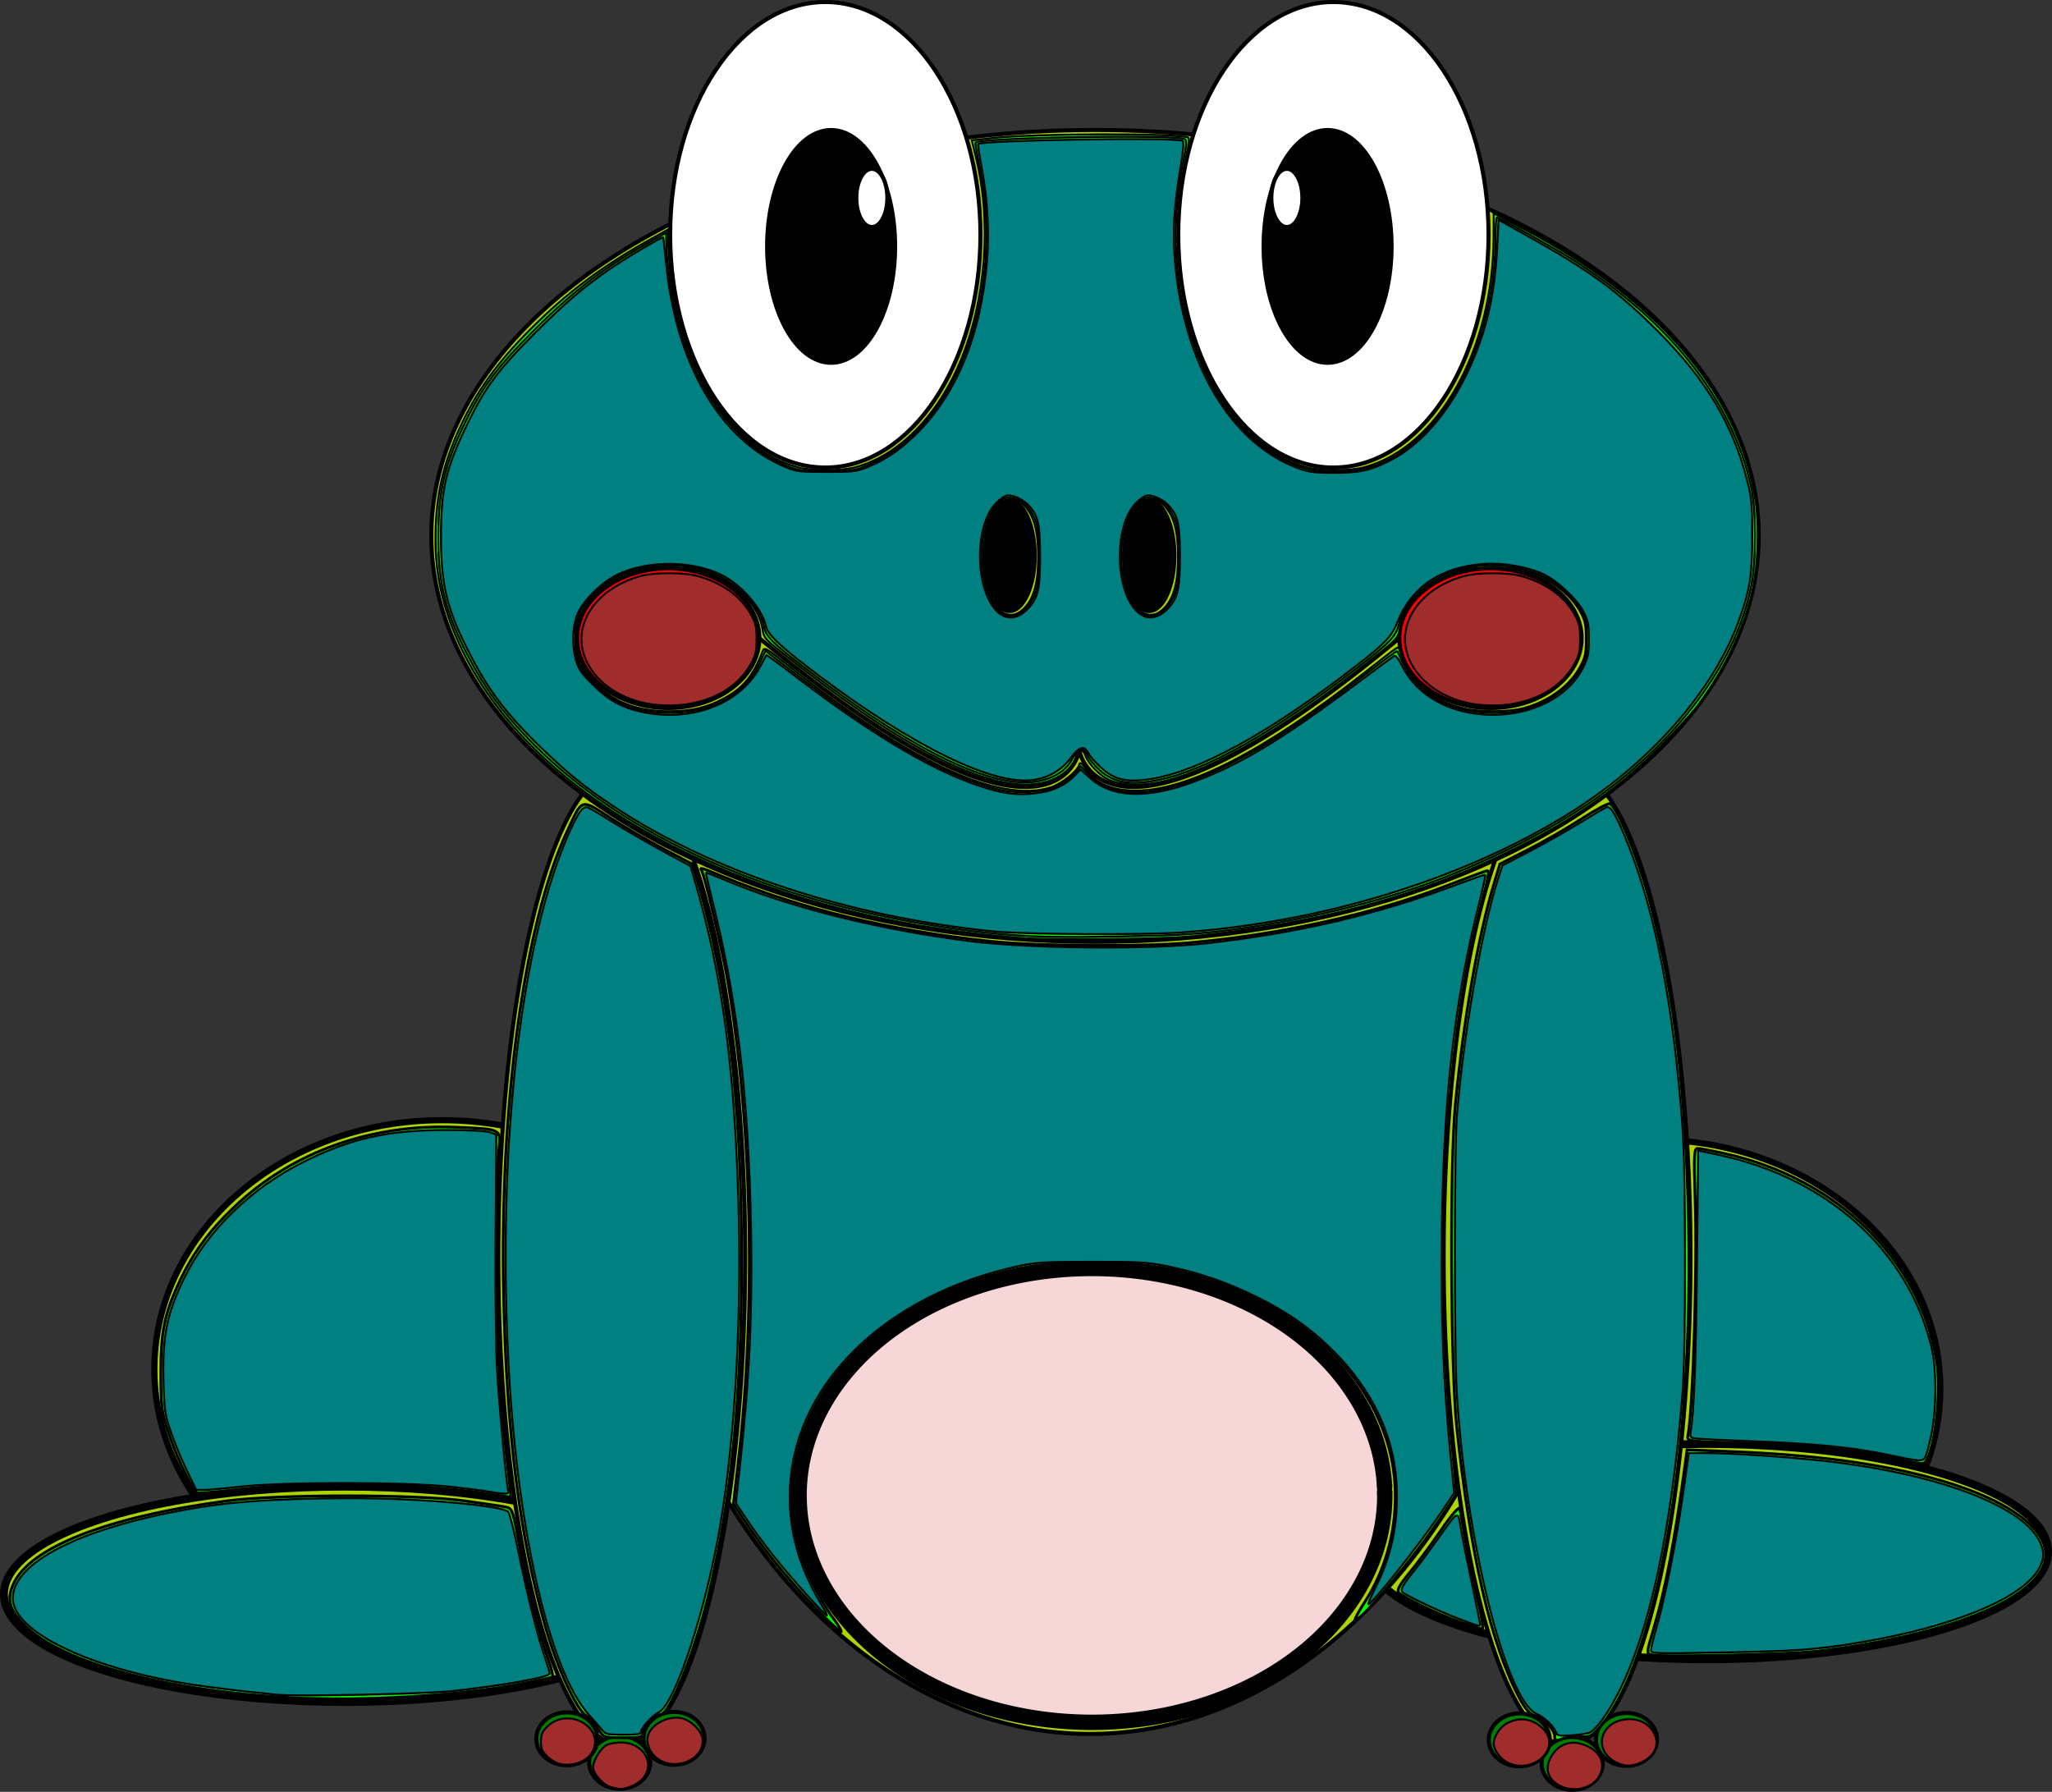 <?xml version="1.0" encoding="UTF-8" standalone="no"?>
<!-- Created with Inkscape (http://www.inkscape.org/) -->

<svg
   width="133.541mm"
   height="116.599mm"
   viewBox="0 0 133.541 116.599"
   version="1.1"
   id="svg5"
   inkscape:version="1.1.1 (3bf5ae0d25, 2021-09-20)"
   sodipodi:docname="rysunek2.svg"
   xmlns:inkscape="http://www.inkscape.org/namespaces/inkscape"
   xmlns:sodipodi="http://sodipodi.sourceforge.net/DTD/sodipodi-0.dtd"
   xmlns="http://www.w3.org/2000/svg"
   xmlns:svg="http://www.w3.org/2000/svg">
  <rect x="0" y="0" width="133.541" height="116.599" fill="#333333" stroke="none"/>
  <sodipodi:namedview
     id="namedview7"
     pagecolor="#ffffff"
     bordercolor="#666666"
     borderopacity="1.0"
     inkscape:pageshadow="2"
     inkscape:pageopacity="0.0"
     inkscape:pagecheckerboard="0"
     inkscape:document-units="mm"
     showgrid="false"
     inkscape:zoom="2.096401"
     inkscape:cx="234.68792"
     inkscape:cy="242.55856"
     inkscape:window-width="1920"
     inkscape:window-height="1017"
     inkscape:window-x="-8"
     inkscape:window-y="-8"
     inkscape:window-maximized="1"
     inkscape:current-layer="layer1"
     fit-margin-top="0"
     fit-margin-left="0"
     fit-margin-right="0"
     fit-margin-bottom="0">
    <inkscape:grid
       type="xygrid"
       id="grid9"
       originx="-120.711"
       originy="-80.389" />
  </sodipodi:namedview>
  <defs
     id="defs2">
    <linearGradient
       id="linearGradient11811"
       inkscape:swatch="solid">
      <stop
         style="stop-color:#000000;stop-opacity:1;"
         offset="0"
         id="stop11809" />
    </linearGradient>
  </defs>
  <g
     inkscape:groupmode="layer"
     id="layer10"
     inkscape:label="Warstwa 10"
     transform="translate(-59.312,-49.221)">
    <ellipse
       style="fill:#abd400;fill-opacity:1;fill-rule:evenodd;stroke:#000000;stroke-width:0.402;stroke-opacity:1"
       id="path25186-9"
       cx="166.847"
       cy="139.586"
       rx="18.736"
       ry="16.212" />
  </g>
  <g
     inkscape:groupmode="layer"
     id="layer9"
     inkscape:label="Warstwa 9"
     transform="translate(-59.312,-49.221)">
    <ellipse
       style="display:inline;fill:#abd400;fill-opacity:1;fill-rule:evenodd;stroke:#000000;stroke-width:0.513;stroke-opacity:1"
       id="path16896-6"
       cx="170.381"
       cy="150.188"
       rx="22.215"
       ry="7.007" />
  </g>
  <g
     inkscape:groupmode="layer"
     id="layer7"
     inkscape:label="Warstwa 7"
     transform="translate(-59.312,-49.221)">
    <path
       style="fill:#abd400;fill-opacity:1;fill-rule:evenodd;stroke:#000000;stroke-width:0.265;stroke-opacity:1"
       id="path27425"
       sodipodi:type="arc"
       sodipodi:cx="130.24702"
       sodipodi:cy="117.7524"
       sodipodi:rx="31.299671"
       sodipodi:ry="44.299133"
       sodipodi:start="6.2633197"
       sodipodi:end="6.2476549"
       sodipodi:open="true"
       sodipodi:arc-type="arc"
       d="m 161.541,116.872 a 31.3,44.299 0 0 1 -30.549,45.167 31.3,44.299 0 0 1 -32.032,-43.06 31.3,44.299 0 0 1 30.298,-45.504 31.3,44.299 0 0 1 32.269,42.703" />
  </g>
  <g
     inkscape:groupmode="layer"
     id="layer8"
     inkscape:label="Warstwa 8"
     transform="translate(-59.312,-49.221)">
    <path
       style="fill:#f6d6d7;fill-opacity:1;fill-rule:evenodd;stroke:#000000;stroke-opacity:1"
       id="path30043"
       sodipodi:type="arc"
       sodipodi:cx="130.37323"
       sodipodi:cy="146.52791"
       sodipodi:rx="19.057463"
       sodipodi:ry="14.766378"
       sodipodi:start="6.2633235"
       sodipodi:end="6.2476504"
       sodipodi:open="true"
       sodipodi:arc-type="arc"
       d="m 149.427,146.235 a 19.057,14.766 0 0 1 -18.601,15.055 19.057,14.766 0 0 1 -19.503,-14.353 19.057,14.766 0 0 1 18.448,-15.168 19.057,14.766 0 0 1 19.648,14.234" />
  </g>
  <g
     inkscape:groupmode="layer"
     id="layer6"
     inkscape:label="Warstwa 6"
     transform="translate(-59.312,-49.221)">
    <ellipse
       style="fill:#abd400;fill-opacity:1;fill-rule:evenodd;stroke:#000000;stroke-width:0.402;stroke-opacity:1"
       id="path25186"
       cx="88.093"
       cy="138.324"
       rx="18.736"
       ry="16.212" />
  </g>
  <g
     inkscape:groupmode="layer"
     id="layer5"
     inkscape:label="Warstwa 5"
     transform="translate(-59.312,-49.221)" />
  <g
     inkscape:groupmode="layer"
     id="layer4"
     inkscape:label="Warstwa 4"
     transform="translate(-59.312,-49.221)">
    <ellipse
       style="display:inline;fill:#abd400;fill-opacity:1;fill-rule:evenodd;stroke:#000000;stroke-width:0.513;stroke-opacity:1"
       id="path16896"
       cx="81.783"
       cy="152.965"
       rx="22.215"
       ry="7.007" />
  </g>
  <g
     inkscape:groupmode="layer"
     id="layer2"
     inkscape:label="Warstwa 2"
     style="display:inline"
     transform="translate(-59.312,-49.221)">
    <ellipse
       style="fill:#abd400;fill-opacity:1;fill-rule:evenodd;stroke:#000000;stroke-width:0.265;stroke-opacity:1"
       id="path6299"
       cx="161.172"
       cy="162.176"
       rx="8.032"
       ry="31.77"
       transform="translate(-61.399,-31.167)" />
    <ellipse
       style="display:inline;fill:#abd400;fill-opacity:1;fill-rule:evenodd;stroke:#000000;stroke-width:0.265;stroke-opacity:1"
       id="path6299-6"
       cx="161.294"
       cy="131.004"
       rx="8.032"
       ry="31.77" />
    <ellipse
       style="fill:#008000;fill-opacity:1;fill-rule:evenodd;stroke:#000000;stroke-width:0.265;stroke-opacity:1"
       id="path16835"
       cx="99.642"
       cy="163.897"
       rx="1.988"
       ry="1.72" />
    <ellipse
       style="display:inline;fill:#008000;fill-opacity:1;fill-rule:evenodd;stroke:#000000;stroke-width:0.265;stroke-opacity:1"
       id="path16835-7"
       cx="96.202"
       cy="162.367"
       rx="1.988"
       ry="1.72" />
    <ellipse
       style="display:inline;fill:#008000;fill-opacity:1;fill-rule:evenodd;stroke:#000000;stroke-width:0.265;stroke-opacity:1"
       id="path16835-3"
       cx="103.175"
       cy="162.336"
       rx="1.988"
       ry="1.72" />
    <ellipse
       style="display:inline;fill:#008000;fill-opacity:1;fill-rule:evenodd;stroke:#000000;stroke-width:0.265;stroke-opacity:1"
       id="path16835-1"
       cx="161.626"
       cy="163.968"
       rx="1.988"
       ry="1.72" />
    <ellipse
       style="display:inline;fill:#008000;fill-opacity:1;fill-rule:evenodd;stroke:#000000;stroke-width:0.265;stroke-opacity:1"
       id="path16835-7-4"
       cx="158.186"
       cy="162.438"
       rx="1.988"
       ry="1.72" />
    <ellipse
       style="display:inline;fill:#008000;fill-opacity:1;fill-rule:evenodd;stroke:#000000;stroke-width:0.265;stroke-opacity:1"
       id="path16835-3-1"
       cx="165.159"
       cy="162.406"
       rx="1.988"
       ry="1.72" />
    <path
       style="fill:none;stroke:#000000;stroke-width:0.265px;stroke-linecap:butt;stroke-linejoin:miter;stroke-opacity:1"
       d="m 149.425,146.875 c -0.007,-0.141 -0.027,-0.282 -0.022,-0.424 0.002,-0.069 0.032,-0.133 0.045,-0.201 0.033,-0.18 -0.024,-0.365 -0.067,-0.535 -0.007,-0.026 0.012,-0.066 0,-0.089 -0.065,-0.13 -0.134,-0.151 -0.134,-0.312"
       id="path31005" />
    <path
       style="fill:none;stroke:#000000;stroke-width:0.265px;stroke-linecap:butt;stroke-linejoin:miter;stroke-opacity:1"
       d="m 149.283,145.798 c 0.046,0.024 0.098,0.038 0.138,0.071 0.078,0.063 1e-4,0.319 0,0.319 -0.02,0.101 -0.054,0.199 -0.079,0.3 -0.006,0.023 -0.008,0.047 -0.012,0.071 -2.7e-4,0.003 -0.002,0.01 0,0.008 0.023,-0.023 0.014,-0.063 0.02,-0.095 0.017,-0.095 0.031,-0.19 0.051,-0.284 0.026,-0.124 0.057,-0.247 0.087,-0.371 0.01,-0.04 0.022,-0.069 0.028,-0.055 0.043,0.115 0.039,0.511 0.039,0.548 5.3e-4,0.063 -0.005,0.126 -0.008,0.189 -0.001,0.024 -0.003,0.047 -0.004,0.071 -1.3e-4,0.003 -0.003,0.008 0,0.008 0.003,0 0,-0.005 0,-0.008 0,-0.022 0,-0.045 0,-0.067 0,-0.294 -5.3e-4,0.021 0.004,-0.461 0.001,-0.111 -0.007,-0.09 0.02,-0.201 0.002,-0.01 0.004,-0.022 0.012,-0.028 0.004,-0.003 0.003,0.01 0.004,0.016 0.002,0.013 0.003,0.026 0.004,0.039 0.006,0.088 0.02,0.176 0.016,0.264 -0.009,0.168 -0.036,0.334 -0.055,0.501 -0.002,0.021 -0.008,0.084 -0.008,0.063 0,-0.099 0.036,-0.259 0.051,-0.343 0.025,-0.137 0.045,-0.273 0.083,-0.406"
       id="path31017" />
    <rect
       style="fill:#000000;fill-opacity:1;fill-rule:evenodd;stroke:#000000;stroke-width:0.265;stroke-opacity:1"
       id="rect31043"
       width="0.387"
       height="0.544"
       x="149.062"
       y="145.822" />
    <rect
       style="fill:#000000;fill-opacity:1;fill-rule:evenodd;stroke:#000000;stroke-width:0.265;stroke-opacity:1"
       id="rect31058"
       width="0.134"
       height="1.073"
       x="149.582"
       y="145.443" />
    <rect
       style="fill:#000000;fill-opacity:1;fill-rule:evenodd;stroke:#000000;stroke-width:0.265;stroke-opacity:1"
       id="rect31060"
       width="0.107"
       height="0.233"
       x="149.673"
       y="145.948" />
    <path
       style="fill:#00ff00;fill-rule:evenodd;stroke:#000000;stroke-width:0.675"
       d="M 71.507,416.863 C 41.021,415.245 15.369,408.326 6.201,399.25 2.321,395.408 1.57,392.821 3.239,389.048 7.265,379.947 26.433,372.453 55.654,368.556 c 12.41,-1.655 46.387,-1.67 58.352,-0.026 4.638,0.637 9.208,1.319 10.156,1.514 1.631,0.336 1.807,0.812 3.267,8.801 1.862,10.187 4.847,22.122 7.055,28.205 0.892,2.458 1.423,4.593 1.179,4.743 -0.244,0.151 -3.675,0.898 -7.625,1.66 -15.195,2.932 -38.749,4.353 -56.532,3.409 z"
       id="path942"
       transform="matrix(0.265,0,0,0.265,59.312,49.221)" />
    <path
       style="fill:#00ff00;fill-rule:evenodd;stroke:#000000;stroke-width:0.675"
       d="m 118.728,366.624 c -17.372,-2.579 -43.81,-2.882 -62.062,-0.71 -4.267,0.508 -7.967,0.797 -8.222,0.642 -1.182,-0.715 -4.725,-7.968 -6.722,-13.758 -2.059,-5.971 -2.206,-6.998 -2.225,-15.502 -0.023,-10.336 0.891,-14.757 4.725,-22.876 3.234,-6.847 7.276,-12.316 13.404,-18.138 14.111,-13.404 33.529,-20.364 54.356,-19.483 11.376,0.481 11.05,0.3 10.504,5.834 -0.704,7.146 -0.507,46.615 0.286,57.361 0.397,5.38 1.167,13.681 1.712,18.447 1.163,10.18 1.112,9.233 0.484,9.123 -0.278,-0.049 -3.086,-0.472 -6.24,-0.94 z"
       id="path981"
       transform="matrix(0.265,0,0,0.265,59.312,49.221)" />
    <path
       style="fill:#00ff00;fill-rule:evenodd;stroke:#000000;stroke-width:0.675"
       d="m 146.909,424.542 c -0.696,-1.175 -2.042,-2.646 -2.991,-3.268 -2.405,-1.576 -7.107,-11.818 -9.916,-21.6 -6.359,-22.145 -9.609,-47.821 -10.331,-81.604 -1.006,-47.08 5.049,-91.23 15.636,-114.006 3.793,-8.16 3.207,-7.98 10.534,-3.248 3.479,2.247 9.439,5.718 13.243,7.714 l 6.917,3.629 1.322,4.385 c 7.335,24.334 10.799,54.062 10.806,92.756 0.006,33.721 -2.524,59.214 -8.199,82.594 -3.393,13.979 -9.454,29.051 -11.683,29.051 -1.22,0 -4.393,3.37 -4.393,4.667 0,0.929 -0.789,1.106 -4.84,1.089 -4.709,-0.021 -4.874,-0.079 -6.105,-2.159 z"
       id="path1020"
       transform="matrix(0.265,0,0,0.265,59.312,49.221)" />
    <path
       style="fill:#00ff00;fill-rule:evenodd;stroke:#000000;stroke-width:0.675"
       d="m 199.508,394.031 c -6.379,-6.646 -12.22,-13.897 -16.92,-21.003 l -2.468,-3.732 1.304,-11.447 c 4.261,-37.398 3.223,-82.278 -2.704,-116.893 -1.277,-7.461 -5.636,-25.935 -6.418,-27.199 -0.53,-0.858 -0.271,-0.784 5.19,1.478 19.27,7.981 40.884,13.228 65.359,15.867 11.742,1.266 37.859,1.438 49.92,0.329 22.254,-2.046 44.793,-7.079 62.677,-13.995 4.3,-1.663 8.393,-3.198 9.097,-3.411 1.482,-0.45 1.571,-1.098 -1.495,10.952 -6.683,26.267 -9.96,66.698 -8.308,102.476 0.464,10.052 1.113,20.704 1.442,23.673 0.329,2.968 0.807,7.717 1.063,10.553 l 0.466,5.156 -4.105,6.137 c -6.437,9.623 -19.936,25.69 -20.832,24.794 -0.152,-0.152 0.944,-2.164 2.436,-4.471 7.542,-11.67 9.526,-27.104 5.159,-40.145 -6.816,-20.357 -26.8,-35.983 -53.178,-41.583 -8.991,-1.909 -26.108,-2.11 -35.236,-0.414 -43.812,8.139 -68.45,43.893 -52.879,76.738 1.495,3.154 3.921,7.328 5.39,9.276 1.47,1.948 2.396,3.542 2.058,3.542 -0.338,0 -3.497,-3.004 -7.022,-6.676 z"
       id="path1059"
       transform="matrix(0.265,0,0,0.265,59.312,49.221)" />
    <path
       style="fill:#00ff00;fill-rule:evenodd;stroke:#000000;stroke-width:0.675"
       d="m 381.819,426.423 c 0,-1.657 -2.857,-4.649 -4.938,-5.171 -1.167,-0.293 -2.321,-1.623 -3.776,-4.353 -6.928,-12.998 -12.063,-35.215 -15.359,-66.45 -1.529,-14.492 -1.746,-64.777 -0.341,-79.264 2.03,-20.945 5.644,-41.556 9.524,-54.324 l 1.429,-4.703 6.899,-3.517 c 3.795,-1.934 9.73,-5.353 13.191,-7.597 3.46,-2.244 6.578,-3.903 6.93,-3.686 2.021,1.249 7.217,14.14 10.045,24.919 5.794,22.087 8.612,45.836 9.245,77.915 0.695,35.256 -2.153,66.933 -8.248,91.733 -3.708,15.088 -8.298,26.026 -13.436,32.021 -2.016,2.352 -2.595,2.646 -4.937,2.508 -1.459,-0.086 -3.457,0.149 -4.44,0.523 -1.529,0.581 -1.787,0.501 -1.787,-0.555 z"
       id="path1098"
       transform="matrix(0.265,0,0,0.265,59.312,49.221)" />
    <path
       style="fill:#00ff00;fill-rule:evenodd;stroke:#000000;stroke-width:0.675"
       d="m 467.331,358.514 c -9.477,-2.315 -22.734,-3.774 -37.773,-4.156 -15.14,-0.385 -15.332,-0.408 -15.051,-1.811 1.248,-6.239 2.34,-41.117 1.803,-57.582 -0.368,-11.286 -0.291,-12.985 0.588,-12.971 0.557,0.009 3.592,0.588 6.746,1.288 27.741,6.156 48.113,26.262 51.995,51.316 1.289,8.321 -0.941,24.433 -3.425,24.738 -0.557,0.068 -2.754,-0.301 -4.883,-0.822 z"
       id="path1137"
       transform="matrix(0.265,0,0,0.265,59.312,49.221)" />
    <path
       style="fill:#00ff00;fill-rule:evenodd;stroke:#000000;stroke-width:0.675"
       d="m 405.701,406.363 c -1.413,-0.326 -1.412,-0.335 0.466,-6.652 2.91,-9.786 5.166,-21.662 7.744,-40.754 l 0.4,-2.961 11.244,0.454 c 19.259,0.777 34.529,2.746 47.569,6.134 19.316,5.019 30.537,12.877 29.127,20.396 -1.824,9.723 -24.139,18.68 -56.008,22.482 -6.363,0.759 -38.098,1.465 -40.541,0.902 z"
       id="path1176"
       transform="matrix(0.265,0,0,0.265,59.312,49.221)" />
    <path
       style="fill:#00ff00;fill-rule:evenodd;stroke:#000000;stroke-width:0.675"
       d="m 247.685,229.949 c -40.003,-3.287 -78.118,-16.332 -103.997,-35.591 -7.509,-5.588 -18.206,-16.247 -22.971,-22.89 -13.173,-18.364 -16.995,-39.46 -10.655,-58.811 6.654,-20.31 24.623,-39.852 49.213,-53.521 l 4.456,-2.477 0.465,6.164 c 1.388,18.385 7.328,33.277 17.208,43.143 15.62,15.597 36.7,12.151 49.857,-8.149 9.677,-14.93 13.233,-39.345 8.597,-59.021 -0.524,-2.223 -0.891,-4.103 -0.817,-4.178 0.075,-0.075 4.113,-0.487 8.973,-0.917 8.853,-0.783 42.911,-0.692 43.719,0.116 0.233,0.233 -0.227,3.572 -1.022,7.421 -2.712,13.133 -1.783,30.13 2.301,42.124 8.99,26.398 28.602,38.507 47.429,29.283 15.611,-7.649 26.524,-30.348 26.533,-55.192 l 0.002,-4.949 7.252,3.834 c 29.816,15.763 49.231,36.76 55.599,60.13 1.946,7.143 2.121,22.674 0.329,29.246 -3.987,14.622 -10.461,25.553 -22.007,37.157 -15.066,15.141 -36.741,27.769 -61.989,36.115 -15.573,5.148 -37.78,9.494 -56.292,11.016 -9.924,0.816 -31.961,0.79 -42.184,-0.051 z m 10.221,-36.389 c 1.415,-0.393 3.692,-1.833 5.059,-3.201 l 2.486,-2.486 2.377,2.377 c 10.136,10.136 34.452,0.969 68.37,-25.772 3.664,-2.888 6.888,-5.112 7.165,-4.94 0.277,0.171 0.7,1.295 0.941,2.497 0.289,1.444 1.784,3.496 4.407,6.046 3.327,3.235 4.752,4.098 8.805,5.329 10.382,3.153 21.832,0.62 27.949,-6.184 8.128,-9.041 4.225,-21.416 -8.315,-26.362 -5.454,-2.151 -15.653,-2.115 -21.22,0.075 -5.192,2.043 -9.958,6.669 -11.516,11.18 -1.756,5.084 -1.633,4.944 -10.225,11.69 -21.089,16.56 -40.54,27.187 -52.68,28.779 -6.631,0.87 -13.187,-2.284 -14.707,-7.074 -0.494,-1.556 -2.362,-1.844 -2.362,-0.364 0,0.544 -0.943,2.062 -2.095,3.375 -7.213,8.215 -24.127,3.942 -48.299,-12.2 -9.177,-6.128 -25.785,-18.85 -26.185,-20.057 -0.141,-0.427 -0.599,-2.11 -1.017,-3.739 -1.083,-4.222 -6.51,-9.507 -11.808,-11.497 -19.604,-7.364 -40.098,7.2 -32.063,22.785 3.265,6.333 10.562,10.33 19.671,10.773 11.495,0.559 19.988,-3.806 23.819,-12.243 l 1.482,-3.263 3.675,2.983 c 2.021,1.641 7.166,5.553 11.433,8.694 25.052,18.441 43.271,26.013 54.854,22.797 z m -6.116,-44.397 c 2.42,-2.876 3.378,-7.198 3.106,-14.012 -0.675,-16.912 -12.254,-17.494 -13.258,-0.666 -0.405,6.79 0.723,11.906 3.214,14.573 2.46,2.633 4.78,2.668 6.938,0.104 z m 33.757,0.587 c 2.751,-2.164 4.053,-7.187 3.737,-14.415 -0.305,-6.967 -1.799,-10.846 -4.836,-12.56 -1.594,-0.899 -1.993,-0.899 -3.587,0 -3.038,1.714 -4.532,5.594 -4.836,12.56 -0.201,4.596 0.023,7.073 0.87,9.623 1.16,3.492 3.649,6.15 5.76,6.15 0.642,0 1.944,-0.611 2.893,-1.358 z"
       id="path1215"
       transform="matrix(0.265,0,0,0.265,59.312,49.221)" />
    <path
       style="fill:#00ff00;fill-rule:evenodd;stroke:#000000;stroke-width:0.675"
       d="m 247.685,229.949 c -40.003,-3.287 -78.118,-16.332 -103.997,-35.591 -7.509,-5.588 -18.206,-16.247 -22.971,-22.89 -13.173,-18.364 -16.995,-39.46 -10.655,-58.811 6.654,-20.31 24.623,-39.852 49.213,-53.521 l 4.456,-2.477 0.465,6.164 c 1.388,18.385 7.328,33.277 17.208,43.143 15.62,15.597 36.7,12.151 49.857,-8.149 9.677,-14.93 13.233,-39.345 8.597,-59.021 -0.524,-2.223 -0.891,-4.103 -0.817,-4.178 0.075,-0.075 4.113,-0.487 8.973,-0.917 8.853,-0.783 42.911,-0.692 43.719,0.116 0.233,0.233 -0.227,3.572 -1.022,7.421 -2.712,13.133 -1.783,30.13 2.301,42.124 8.99,26.398 28.602,38.507 47.429,29.283 15.611,-7.649 26.524,-30.348 26.533,-55.192 l 0.002,-4.949 7.252,3.834 c 29.816,15.763 49.231,36.76 55.599,60.13 1.946,7.143 2.121,22.674 0.329,29.246 -3.987,14.622 -10.461,25.553 -22.007,37.157 -15.066,15.141 -36.741,27.769 -61.989,36.115 -15.573,5.148 -37.78,9.494 -56.292,11.016 -9.924,0.816 -31.961,0.79 -42.184,-0.051 z m 10.221,-36.389 c 1.415,-0.393 3.692,-1.833 5.059,-3.201 l 2.486,-2.486 2.377,2.377 c 10.136,10.136 34.452,0.969 68.37,-25.772 3.664,-2.888 6.888,-5.112 7.165,-4.94 0.277,0.171 0.7,1.295 0.941,2.497 0.289,1.444 1.784,3.496 4.407,6.046 3.327,3.235 4.752,4.098 8.805,5.329 10.382,3.153 21.832,0.62 27.949,-6.184 8.128,-9.041 4.225,-21.416 -8.315,-26.362 -5.454,-2.151 -15.653,-2.115 -21.22,0.075 -5.192,2.043 -9.958,6.669 -11.516,11.18 -1.756,5.084 -1.633,4.944 -10.225,11.69 -21.089,16.56 -40.54,27.187 -52.68,28.779 -6.631,0.87 -13.187,-2.284 -14.707,-7.074 -0.494,-1.556 -2.362,-1.844 -2.362,-0.364 0,0.544 -0.943,2.062 -2.095,3.375 -7.213,8.215 -24.127,3.942 -48.299,-12.2 -9.177,-6.128 -25.785,-18.85 -26.185,-20.057 -0.141,-0.427 -0.599,-2.11 -1.017,-3.739 -1.083,-4.222 -6.51,-9.507 -11.808,-11.497 -19.604,-7.364 -40.098,7.2 -32.063,22.785 3.265,6.333 10.562,10.33 19.671,10.773 11.495,0.559 19.988,-3.806 23.819,-12.243 l 1.482,-3.263 3.675,2.983 c 2.021,1.641 7.166,5.553 11.433,8.694 25.052,18.441 43.271,26.013 54.854,22.797 z m -6.116,-44.397 c 2.42,-2.876 3.378,-7.198 3.106,-14.012 -0.675,-16.912 -12.254,-17.494 -13.258,-0.666 -0.405,6.79 0.723,11.906 3.214,14.573 2.46,2.633 4.78,2.668 6.938,0.104 z m 33.757,0.587 c 2.751,-2.164 4.053,-7.187 3.737,-14.415 -0.305,-6.967 -1.799,-10.846 -4.836,-12.56 -1.594,-0.899 -1.993,-0.899 -3.587,0 -3.038,1.714 -4.532,5.594 -4.836,12.56 -0.201,4.596 0.023,7.073 0.87,9.623 1.16,3.492 3.649,6.15 5.76,6.15 0.642,0 1.944,-0.611 2.893,-1.358 z"
       id="path1254"
       transform="matrix(0.265,0,0,0.265,59.312,49.221)" />
    <path
       style="fill:#00ff00;fill-rule:evenodd;stroke:#000000;stroke-width:0.675"
       d="m 247.685,229.949 c -40.003,-3.287 -78.118,-16.332 -103.997,-35.591 -7.509,-5.588 -18.206,-16.247 -22.971,-22.89 -13.173,-18.364 -16.995,-39.46 -10.655,-58.811 6.654,-20.31 24.623,-39.852 49.213,-53.521 l 4.456,-2.477 0.465,6.164 c 1.388,18.385 7.328,33.277 17.208,43.143 15.62,15.597 36.7,12.151 49.857,-8.149 9.677,-14.93 13.233,-39.345 8.597,-59.021 -0.524,-2.223 -0.891,-4.103 -0.817,-4.178 0.075,-0.075 4.113,-0.487 8.973,-0.917 8.853,-0.783 42.911,-0.692 43.719,0.116 0.233,0.233 -0.227,3.572 -1.022,7.421 -2.712,13.133 -1.783,30.13 2.301,42.124 8.99,26.398 28.602,38.507 47.429,29.283 15.611,-7.649 26.524,-30.348 26.533,-55.192 l 0.002,-4.949 7.252,3.834 c 29.816,15.763 49.231,36.76 55.599,60.13 1.946,7.143 2.121,22.674 0.329,29.246 -3.987,14.622 -10.461,25.553 -22.007,37.157 -15.066,15.141 -36.741,27.769 -61.989,36.115 -15.573,5.148 -37.78,9.494 -56.292,11.016 -9.924,0.816 -31.961,0.79 -42.184,-0.051 z m 10.221,-36.389 c 1.415,-0.393 3.692,-1.833 5.059,-3.201 l 2.486,-2.486 2.377,2.377 c 10.136,10.136 34.452,0.969 68.37,-25.772 3.664,-2.888 6.888,-5.112 7.165,-4.94 0.277,0.171 0.7,1.295 0.941,2.497 0.289,1.444 1.784,3.496 4.407,6.046 3.327,3.235 4.752,4.098 8.805,5.329 10.382,3.153 21.832,0.62 27.949,-6.184 8.128,-9.041 4.225,-21.416 -8.315,-26.362 -5.454,-2.151 -15.653,-2.115 -21.22,0.075 -5.192,2.043 -9.958,6.669 -11.516,11.18 -1.756,5.084 -1.633,4.944 -10.225,11.69 -21.089,16.56 -40.54,27.187 -52.68,28.779 -6.631,0.87 -13.187,-2.284 -14.707,-7.074 -0.494,-1.556 -2.362,-1.844 -2.362,-0.364 0,0.544 -0.943,2.062 -2.095,3.375 -7.213,8.215 -24.127,3.942 -48.299,-12.2 -9.177,-6.128 -25.785,-18.85 -26.185,-20.057 -0.141,-0.427 -0.599,-2.11 -1.017,-3.739 -1.083,-4.222 -6.51,-9.507 -11.808,-11.497 -19.604,-7.364 -40.098,7.2 -32.063,22.785 3.265,6.333 10.562,10.33 19.671,10.773 11.495,0.559 19.988,-3.806 23.819,-12.243 l 1.482,-3.263 3.675,2.983 c 2.021,1.641 7.166,5.553 11.433,8.694 25.052,18.441 43.271,26.013 54.854,22.797 z m -6.116,-44.397 c 2.42,-2.876 3.378,-7.198 3.106,-14.012 -0.675,-16.912 -12.254,-17.494 -13.258,-0.666 -0.405,6.79 0.723,11.906 3.214,14.573 2.46,2.633 4.78,2.668 6.938,0.104 z m 33.757,0.587 c 2.751,-2.164 4.053,-7.187 3.737,-14.415 -0.305,-6.967 -1.799,-10.846 -4.836,-12.56 -1.594,-0.899 -1.993,-0.899 -3.587,0 -3.038,1.714 -4.532,5.594 -4.836,12.56 -0.201,4.596 0.023,7.073 0.87,9.623 1.16,3.492 3.649,6.15 5.76,6.15 0.642,0 1.944,-0.611 2.893,-1.358 z"
       id="path1293"
       transform="matrix(0.265,0,0,0.265,59.312,49.221)" />
    <path
       style="fill:#00ff00;fill-rule:evenodd;stroke:#000000;stroke-width:0.675"
       d="m 358.624,398.31 c -5.324,-1.86 -14.217,-6.131 -15.178,-7.29 -0.448,-0.539 0.394,-2.041 2.703,-4.824 1.844,-2.222 5.303,-6.896 7.687,-10.386 2.473,-3.621 4.455,-5.938 4.616,-5.397 0.155,0.522 0.789,4.03 1.408,7.795 0.619,3.766 1.954,10.217 2.966,14.335 1.076,4.375 1.55,7.467 1.141,7.438 -0.385,-0.028 -2.79,-0.78 -5.344,-1.673 z"
       id="path1332"
       transform="matrix(0.265,0,0,0.265,59.312,49.221)" />
    <path
       style="fill:#00ff00;fill-rule:evenodd;stroke:#000000;stroke-width:0.675"
       d="m 247.685,229.949 c -40.003,-3.287 -78.118,-16.332 -103.997,-35.591 -7.509,-5.588 -18.206,-16.247 -22.971,-22.89 -13.173,-18.364 -16.995,-39.46 -10.655,-58.811 6.654,-20.31 24.623,-39.852 49.213,-53.521 l 4.456,-2.477 0.465,6.164 c 1.388,18.385 7.328,33.277 17.208,43.143 15.62,15.597 36.7,12.151 49.857,-8.149 9.677,-14.93 13.233,-39.345 8.597,-59.021 -0.524,-2.223 -0.891,-4.103 -0.817,-4.178 0.075,-0.075 4.113,-0.487 8.973,-0.917 8.853,-0.783 42.911,-0.692 43.719,0.116 0.233,0.233 -0.227,3.572 -1.022,7.421 -2.712,13.133 -1.783,30.13 2.301,42.124 8.99,26.398 28.602,38.507 47.429,29.283 15.611,-7.649 26.524,-30.348 26.533,-55.192 l 0.002,-4.949 7.252,3.834 c 29.816,15.763 49.231,36.76 55.599,60.13 1.946,7.143 2.121,22.674 0.329,29.246 -3.987,14.622 -10.461,25.553 -22.007,37.157 -15.066,15.141 -36.741,27.769 -61.989,36.115 -15.573,5.148 -37.78,9.494 -56.292,11.016 -9.924,0.816 -31.961,0.79 -42.184,-0.051 z m 10.221,-36.389 c 1.415,-0.393 3.692,-1.833 5.059,-3.201 l 2.486,-2.486 2.377,2.377 c 10.136,10.136 34.452,0.969 68.37,-25.772 3.664,-2.888 6.888,-5.112 7.165,-4.94 0.277,0.171 0.7,1.295 0.941,2.497 0.289,1.444 1.784,3.496 4.407,6.046 3.327,3.235 4.752,4.098 8.805,5.329 10.382,3.153 21.832,0.62 27.949,-6.184 8.128,-9.041 4.225,-21.416 -8.315,-26.362 -5.454,-2.151 -15.653,-2.115 -21.22,0.075 -5.192,2.043 -9.958,6.669 -11.516,11.18 -1.756,5.084 -1.633,4.944 -10.225,11.69 -21.089,16.56 -40.54,27.187 -52.68,28.779 -6.631,0.87 -13.187,-2.284 -14.707,-7.074 -0.494,-1.556 -2.362,-1.844 -2.362,-0.364 0,0.544 -0.943,2.062 -2.095,3.375 -7.213,8.215 -24.127,3.942 -48.299,-12.2 -9.177,-6.128 -25.785,-18.85 -26.185,-20.057 -0.141,-0.427 -0.599,-2.11 -1.017,-3.739 -1.083,-4.222 -6.51,-9.507 -11.808,-11.497 -19.604,-7.364 -40.098,7.2 -32.063,22.785 3.265,6.333 10.562,10.33 19.671,10.773 11.495,0.559 19.988,-3.806 23.819,-12.243 l 1.482,-3.263 3.675,2.983 c 2.021,1.641 7.166,5.553 11.433,8.694 25.052,18.441 43.271,26.013 54.854,22.797 z m -6.116,-44.397 c 2.42,-2.876 3.378,-7.198 3.106,-14.012 -0.675,-16.912 -12.254,-17.494 -13.258,-0.666 -0.405,6.79 0.723,11.906 3.214,14.573 2.46,2.633 4.78,2.668 6.938,0.104 z m 33.757,0.587 c 2.751,-2.164 4.053,-7.187 3.737,-14.415 -0.305,-6.967 -1.799,-10.846 -4.836,-12.56 -1.594,-0.899 -1.993,-0.899 -3.587,0 -3.038,1.714 -4.532,5.594 -4.836,12.56 -0.201,4.596 0.023,7.073 0.87,9.623 1.16,3.492 3.649,6.15 5.76,6.15 0.642,0 1.944,-0.611 2.893,-1.358 z"
       id="path1371"
       transform="matrix(0.265,0,0,0.265,59.312,49.221)" />
    <path
       style="fill:#00ff00;fill-rule:evenodd;stroke:#000000;stroke-width:0.675"
       d="m 247.685,229.949 c -40.003,-3.287 -78.118,-16.332 -103.997,-35.591 -7.509,-5.588 -18.206,-16.247 -22.971,-22.89 -13.173,-18.364 -16.995,-39.46 -10.655,-58.811 6.654,-20.31 24.623,-39.852 49.213,-53.521 l 4.456,-2.477 0.465,6.164 c 1.388,18.385 7.328,33.277 17.208,43.143 15.62,15.597 36.7,12.151 49.857,-8.149 9.677,-14.93 13.233,-39.345 8.597,-59.021 -0.524,-2.223 -0.891,-4.103 -0.817,-4.178 0.075,-0.075 4.113,-0.487 8.973,-0.917 8.853,-0.783 42.911,-0.692 43.719,0.116 0.233,0.233 -0.227,3.572 -1.022,7.421 -2.712,13.133 -1.783,30.13 2.301,42.124 8.99,26.398 28.602,38.507 47.429,29.283 15.611,-7.649 26.524,-30.348 26.533,-55.192 l 0.002,-4.949 7.252,3.834 c 29.816,15.763 49.231,36.76 55.599,60.13 1.946,7.143 2.121,22.674 0.329,29.246 -3.987,14.622 -10.461,25.553 -22.007,37.157 -15.066,15.141 -36.741,27.769 -61.989,36.115 -15.573,5.148 -37.78,9.494 -56.292,11.016 -9.924,0.816 -31.961,0.79 -42.184,-0.051 z m 10.221,-36.389 c 1.415,-0.393 3.692,-1.833 5.059,-3.201 l 2.486,-2.486 2.377,2.377 c 10.136,10.136 34.452,0.969 68.37,-25.772 3.664,-2.888 6.888,-5.112 7.165,-4.94 0.277,0.171 0.7,1.295 0.941,2.497 0.289,1.444 1.784,3.496 4.407,6.046 3.327,3.235 4.752,4.098 8.805,5.329 10.382,3.153 21.832,0.62 27.949,-6.184 8.128,-9.041 4.225,-21.416 -8.315,-26.362 -5.454,-2.151 -15.653,-2.115 -21.22,0.075 -5.192,2.043 -9.958,6.669 -11.516,11.18 -1.756,5.084 -1.633,4.944 -10.225,11.69 -21.089,16.56 -40.54,27.187 -52.68,28.779 -6.631,0.87 -13.187,-2.284 -14.707,-7.074 -0.494,-1.556 -2.362,-1.844 -2.362,-0.364 0,0.544 -0.943,2.062 -2.095,3.375 -7.213,8.215 -24.127,3.942 -48.299,-12.2 -9.177,-6.128 -25.785,-18.85 -26.185,-20.057 -0.141,-0.427 -0.599,-2.11 -1.017,-3.739 -1.083,-4.222 -6.51,-9.507 -11.808,-11.497 -19.604,-7.364 -40.098,7.2 -32.063,22.785 3.265,6.333 10.562,10.33 19.671,10.773 11.495,0.559 19.988,-3.806 23.819,-12.243 l 1.482,-3.263 3.675,2.983 c 2.021,1.641 7.166,5.553 11.433,8.694 25.052,18.441 43.271,26.013 54.854,22.797 z m -6.116,-44.397 c 2.42,-2.876 3.378,-7.198 3.106,-14.012 -0.675,-16.912 -12.254,-17.494 -13.258,-0.666 -0.405,6.79 0.723,11.906 3.214,14.573 2.46,2.633 4.78,2.668 6.938,0.104 z m 33.757,0.587 c 2.751,-2.164 4.053,-7.187 3.737,-14.415 -0.305,-6.967 -1.799,-10.846 -4.836,-12.56 -1.594,-0.899 -1.993,-0.899 -3.587,0 -3.038,1.714 -4.532,5.594 -4.836,12.56 -0.201,4.596 0.023,7.073 0.87,9.623 1.16,3.492 3.649,6.15 5.76,6.15 0.642,0 1.944,-0.611 2.893,-1.358 z"
       id="path1410"
       transform="matrix(0.265,0,0,0.265,59.312,49.221)" />
    <path
       style="fill:#00ff00;fill-rule:evenodd;stroke:#000000;stroke-width:0.675"
       d="m 247.685,229.949 c -40.003,-3.287 -78.118,-16.332 -103.997,-35.591 -7.509,-5.588 -18.206,-16.247 -22.971,-22.89 -13.173,-18.364 -16.995,-39.46 -10.655,-58.811 6.654,-20.31 24.623,-39.852 49.213,-53.521 l 4.456,-2.477 0.465,6.164 c 1.388,18.385 7.328,33.277 17.208,43.143 15.62,15.597 36.7,12.151 49.857,-8.149 9.677,-14.93 13.233,-39.345 8.597,-59.021 -0.524,-2.223 -0.891,-4.103 -0.817,-4.178 0.075,-0.075 4.113,-0.487 8.973,-0.917 8.853,-0.783 42.911,-0.692 43.719,0.116 0.233,0.233 -0.227,3.572 -1.022,7.421 -2.712,13.133 -1.783,30.13 2.301,42.124 8.99,26.398 28.602,38.507 47.429,29.283 15.611,-7.649 26.524,-30.348 26.533,-55.192 l 0.002,-4.949 7.252,3.834 c 29.816,15.763 49.231,36.76 55.599,60.13 1.946,7.143 2.121,22.674 0.329,29.246 -3.987,14.622 -10.461,25.553 -22.007,37.157 -15.066,15.141 -36.741,27.769 -61.989,36.115 -15.573,5.148 -37.78,9.494 -56.292,11.016 -9.924,0.816 -31.961,0.79 -42.184,-0.051 z m 10.221,-36.389 c 1.415,-0.393 3.692,-1.833 5.059,-3.201 l 2.486,-2.486 2.377,2.377 c 10.136,10.136 34.452,0.969 68.37,-25.772 3.664,-2.888 6.888,-5.112 7.165,-4.94 0.277,0.171 0.7,1.295 0.941,2.497 0.289,1.444 1.784,3.496 4.407,6.046 3.327,3.235 4.752,4.098 8.805,5.329 10.382,3.153 21.832,0.62 27.949,-6.184 8.128,-9.041 4.225,-21.416 -8.315,-26.362 -5.454,-2.151 -15.653,-2.115 -21.22,0.075 -5.192,2.043 -9.958,6.669 -11.516,11.18 -1.756,5.084 -1.633,4.944 -10.225,11.69 -21.089,16.56 -40.54,27.187 -52.68,28.779 -6.631,0.87 -13.187,-2.284 -14.707,-7.074 -0.494,-1.556 -2.362,-1.844 -2.362,-0.364 0,0.544 -0.943,2.062 -2.095,3.375 -7.213,8.215 -24.127,3.942 -48.299,-12.2 -9.177,-6.128 -25.785,-18.85 -26.185,-20.057 -0.141,-0.427 -0.599,-2.11 -1.017,-3.739 -1.083,-4.222 -6.51,-9.507 -11.808,-11.497 -19.604,-7.364 -40.098,7.2 -32.063,22.785 3.265,6.333 10.562,10.33 19.671,10.773 11.495,0.559 19.988,-3.806 23.819,-12.243 l 1.482,-3.263 3.675,2.983 c 2.021,1.641 7.166,5.553 11.433,8.694 25.052,18.441 43.271,26.013 54.854,22.797 z m -6.116,-44.397 c 2.42,-2.876 3.378,-7.198 3.106,-14.012 -0.675,-16.912 -12.254,-17.494 -13.258,-0.666 -0.405,6.79 0.723,11.906 3.214,14.573 2.46,2.633 4.78,2.668 6.938,0.104 z m 33.757,0.587 c 2.751,-2.164 4.053,-7.187 3.737,-14.415 -0.305,-6.967 -1.799,-10.846 -4.836,-12.56 -1.594,-0.899 -1.993,-0.899 -3.587,0 -3.038,1.714 -4.532,5.594 -4.836,12.56 -0.201,4.596 0.023,7.073 0.87,9.623 1.16,3.492 3.649,6.15 5.76,6.15 0.642,0 1.944,-0.611 2.893,-1.358 z"
       id="path1449"
       transform="matrix(0.265,0,0,0.265,59.312,49.221)" />
    <path
       style="fill:#00ff00;fill-rule:evenodd;stroke:#000000;stroke-width:0.675"
       d="m 247.685,229.949 c -40.003,-3.287 -78.118,-16.332 -103.997,-35.591 -7.509,-5.588 -18.206,-16.247 -22.971,-22.89 -13.173,-18.364 -16.995,-39.46 -10.655,-58.811 6.654,-20.31 24.623,-39.852 49.213,-53.521 l 4.456,-2.477 0.465,6.164 c 1.388,18.385 7.328,33.277 17.208,43.143 15.62,15.597 36.7,12.151 49.857,-8.149 9.677,-14.93 13.233,-39.345 8.597,-59.021 -0.524,-2.223 -0.891,-4.103 -0.817,-4.178 0.075,-0.075 4.113,-0.487 8.973,-0.917 8.853,-0.783 42.911,-0.692 43.719,0.116 0.233,0.233 -0.227,3.572 -1.022,7.421 -2.712,13.133 -1.783,30.13 2.301,42.124 8.99,26.398 28.602,38.507 47.429,29.283 15.611,-7.649 26.524,-30.348 26.533,-55.192 l 0.002,-4.949 7.252,3.834 c 29.816,15.763 49.231,36.76 55.599,60.13 1.946,7.143 2.121,22.674 0.329,29.246 -3.987,14.622 -10.461,25.553 -22.007,37.157 -15.066,15.141 -36.741,27.769 -61.989,36.115 -15.573,5.148 -37.78,9.494 -56.292,11.016 -9.924,0.816 -31.961,0.79 -42.184,-0.051 z m 10.221,-36.389 c 1.415,-0.393 3.692,-1.833 5.059,-3.201 l 2.486,-2.486 2.377,2.377 c 10.136,10.136 34.452,0.969 68.37,-25.772 3.664,-2.888 6.888,-5.112 7.165,-4.94 0.277,0.171 0.7,1.295 0.941,2.497 0.289,1.444 1.784,3.496 4.407,6.046 3.327,3.235 4.752,4.098 8.805,5.329 10.382,3.153 21.832,0.62 27.949,-6.184 8.128,-9.041 4.225,-21.416 -8.315,-26.362 -5.454,-2.151 -15.653,-2.115 -21.22,0.075 -5.192,2.043 -9.958,6.669 -11.516,11.18 -1.756,5.084 -1.633,4.944 -10.225,11.69 -21.089,16.56 -40.54,27.187 -52.68,28.779 -6.631,0.87 -13.187,-2.284 -14.707,-7.074 -0.494,-1.556 -2.362,-1.844 -2.362,-0.364 0,0.544 -0.943,2.062 -2.095,3.375 -7.213,8.215 -24.127,3.942 -48.299,-12.2 -9.177,-6.128 -25.785,-18.85 -26.185,-20.057 -0.141,-0.427 -0.599,-2.11 -1.017,-3.739 -1.083,-4.222 -6.51,-9.507 -11.808,-11.497 -19.604,-7.364 -40.098,7.2 -32.063,22.785 3.265,6.333 10.562,10.33 19.671,10.773 11.495,0.559 19.988,-3.806 23.819,-12.243 l 1.482,-3.263 3.675,2.983 c 2.021,1.641 7.166,5.553 11.433,8.694 25.052,18.441 43.271,26.013 54.854,22.797 z m -6.116,-44.397 c 2.42,-2.876 3.378,-7.198 3.106,-14.012 -0.675,-16.912 -12.254,-17.494 -13.258,-0.666 -0.405,6.79 0.723,11.906 3.214,14.573 2.46,2.633 4.78,2.668 6.938,0.104 z m 33.757,0.587 c 2.751,-2.164 4.053,-7.187 3.737,-14.415 -0.305,-6.967 -1.799,-10.846 -4.836,-12.56 -1.594,-0.899 -1.993,-0.899 -3.587,0 -3.038,1.714 -4.532,5.594 -4.836,12.56 -0.201,4.596 0.023,7.073 0.87,9.623 1.16,3.492 3.649,6.15 5.76,6.15 0.642,0 1.944,-0.611 2.893,-1.358 z"
       id="path1488"
       transform="matrix(0.265,0,0,0.265,59.312,49.221)" />
    <path
       style="fill:#00ff00;fill-rule:evenodd;stroke:#000000;stroke-width:0.675"
       d="m 247.685,229.949 c -40.003,-3.287 -78.118,-16.332 -103.997,-35.591 -7.509,-5.588 -18.206,-16.247 -22.971,-22.89 -13.173,-18.364 -16.995,-39.46 -10.655,-58.811 6.654,-20.31 24.623,-39.852 49.213,-53.521 l 4.456,-2.477 0.465,6.164 c 1.388,18.385 7.328,33.277 17.208,43.143 15.62,15.597 36.7,12.151 49.857,-8.149 9.677,-14.93 13.233,-39.345 8.597,-59.021 -0.524,-2.223 -0.891,-4.103 -0.817,-4.178 0.075,-0.075 4.113,-0.487 8.973,-0.917 8.853,-0.783 42.911,-0.692 43.719,0.116 0.233,0.233 -0.227,3.572 -1.022,7.421 -2.712,13.133 -1.783,30.13 2.301,42.124 8.99,26.398 28.602,38.507 47.429,29.283 15.611,-7.649 26.524,-30.348 26.533,-55.192 l 0.002,-4.949 7.252,3.834 c 29.816,15.763 49.231,36.76 55.599,60.13 1.946,7.143 2.121,22.674 0.329,29.246 -3.987,14.622 -10.461,25.553 -22.007,37.157 -15.066,15.141 -36.741,27.769 -61.989,36.115 -15.573,5.148 -37.78,9.494 -56.292,11.016 -9.924,0.816 -31.961,0.79 -42.184,-0.051 z m 10.221,-36.389 c 1.415,-0.393 3.692,-1.833 5.059,-3.201 l 2.486,-2.486 2.377,2.377 c 10.136,10.136 34.452,0.969 68.37,-25.772 3.664,-2.888 6.888,-5.112 7.165,-4.94 0.277,0.171 0.7,1.295 0.941,2.497 0.289,1.444 1.784,3.496 4.407,6.046 3.327,3.235 4.752,4.098 8.805,5.329 10.382,3.153 21.832,0.62 27.949,-6.184 8.128,-9.041 4.225,-21.416 -8.315,-26.362 -5.454,-2.151 -15.653,-2.115 -21.22,0.075 -5.192,2.043 -9.958,6.669 -11.516,11.18 -1.756,5.084 -1.633,4.944 -10.225,11.69 -21.089,16.56 -40.54,27.187 -52.68,28.779 -6.631,0.87 -13.187,-2.284 -14.707,-7.074 -0.494,-1.556 -2.362,-1.844 -2.362,-0.364 0,0.544 -0.943,2.062 -2.095,3.375 -7.213,8.215 -24.127,3.942 -48.299,-12.2 -9.177,-6.128 -25.785,-18.85 -26.185,-20.057 -0.141,-0.427 -0.599,-2.11 -1.017,-3.739 -1.083,-4.222 -6.51,-9.507 -11.808,-11.497 -19.604,-7.364 -40.098,7.2 -32.063,22.785 3.265,6.333 10.562,10.33 19.671,10.773 11.495,0.559 19.988,-3.806 23.819,-12.243 l 1.482,-3.263 3.675,2.983 c 2.021,1.641 7.166,5.553 11.433,8.694 25.052,18.441 43.271,26.013 54.854,22.797 z m -6.116,-44.397 c 2.42,-2.876 3.378,-7.198 3.106,-14.012 -0.675,-16.912 -12.254,-17.494 -13.258,-0.666 -0.405,6.79 0.723,11.906 3.214,14.573 2.46,2.633 4.78,2.668 6.938,0.104 z m 33.757,0.587 c 2.751,-2.164 4.053,-7.187 3.737,-14.415 -0.305,-6.967 -1.799,-10.846 -4.836,-12.56 -1.594,-0.899 -1.993,-0.899 -3.587,0 -3.038,1.714 -4.532,5.594 -4.836,12.56 -0.201,4.596 0.023,7.073 0.87,9.623 1.16,3.492 3.649,6.15 5.76,6.15 0.642,0 1.944,-0.611 2.893,-1.358 z"
       id="path1527"
       transform="matrix(0.265,0,0,0.265,59.312,49.221)" />
    <path
       style="fill:#00ff00;fill-rule:evenodd;stroke:#000000;stroke-width:0.477"
       d="m 251.86,230.38 c -65.766,-4.655 -119.8,-32.308 -138.388,-70.821 -4.897,-10.146 -6.888,-19.394 -6.472,-30.052 0.368,-9.436 2.228,-16.757 6.541,-25.758 4.298,-8.97 9.613,-16.029 18.709,-24.851 8.235,-7.986 16.753,-14.201 27.959,-20.4 l 3.881,-2.147 V 59.2 c 0,1.567 0.229,4.933 0.509,7.481 2.686,24.444 15.284,43.775 31.328,48.07 3.559,0.953 10.553,0.943 14.15,-0.019 10.667,-2.853 20.376,-12.768 25.98,-26.53 6.073,-14.914 7.464,-33.647 3.665,-49.363 l -1.056,-4.37 5.285,-0.588 c 10.236,-1.139 46.071,-1.204 47.851,-0.087 0.331,0.208 0.134,1.92 -0.593,5.147 -7.577,33.638 6.51,69.603 29.694,75.809 3.559,0.953 10.553,0.943 14.15,-0.019 18.204,-4.87 31.71,-28.98 31.756,-56.691 l 0.009,-5.64 6.797,3.521 c 33.003,17.096 53.039,40.19 57.374,66.131 1.181,7.07 0.778,17.503 -0.941,24.361 -2.266,9.039 -6.754,18.239 -13.019,26.685 -1.482,1.999 -5.713,6.646 -9.4,10.327 -10.273,10.254 -20.54,17.457 -35.564,24.951 -23.505,11.724 -48.151,18.393 -79.66,21.555 -6.773,0.68 -33.163,0.973 -40.546,0.45 z m 6.17,-37.034 c 2.614,-0.844 6.452,-3.846 6.959,-5.441 0.271,-0.855 0.446,-0.759 1.654,0.908 2.673,3.691 6.463,5.331 12.304,5.325 12.759,-0.012 31.665,-9.756 56.093,-28.912 8.988,-7.048 8.357,-6.619 8.586,-5.841 2.209,7.494 7.48,12.401 15.561,14.489 3.919,1.013 11.184,1.013 14.987,9.6e-4 6.174,-1.643 11.443,-5.545 13.951,-10.331 1.162,-2.217 1.339,-3.091 1.339,-6.609 0,-3.454 -0.186,-4.408 -1.253,-6.441 -2.515,-4.789 -8.073,-8.858 -14.398,-10.542 -3.169,-0.844 -11.295,-0.844 -14.464,0 -8.153,2.171 -14.041,7.51 -15.507,14.059 -0.685,3.059 -0.209,2.58 -10.603,10.692 -18.747,14.633 -35.652,24.313 -47.313,27.093 -5.356,1.277 -10.892,1.114 -13.838,-0.407 -2.214,-1.143 -4.848,-3.929 -5.51,-5.829 -0.601,-1.723 -1.706,-1.612 -2.315,0.233 -1.249,3.784 -5.638,6.493 -11.043,6.816 -12.867,0.769 -33.552,-10.221 -61.761,-32.813 -3.514,-2.814 -3.898,-3.288 -4.162,-5.125 -0.923,-6.435 -7.409,-12.503 -15.735,-14.72 -3.169,-0.844 -11.295,-0.844 -14.464,0 -6.523,1.737 -11.913,5.767 -14.35,10.729 -1.086,2.212 -1.312,3.296 -1.299,6.253 0.02,4.737 1.324,7.67 4.947,11.126 4.836,4.613 10.403,6.631 18.173,6.59 5.27,-0.028 9.011,-0.905 13.053,-3.06 4.854,-2.587 7.399,-5.664 9.68,-11.701 0.398,-1.053 0.685,-0.886 6.848,3.993 29.512,23.361 51.449,33.479 63.882,29.463 z m -6.184,-44.339 c 2.171,-2.473 3.113,-6.207 3.114,-12.345 4.7e-4,-6.211 -1.012,-9.969 -3.358,-12.455 -1.725,-1.829 -3.994,-2.166 -5.846,-0.868 -2.762,1.935 -4.73,9.1 -4.239,15.437 0.792,10.215 5.9,15.275 10.329,10.231 z m 34.345,0 c 2.171,-2.473 3.113,-6.207 3.113,-12.345 4.8e-4,-6.211 -1.012,-9.969 -3.358,-12.455 -1.725,-1.829 -3.994,-2.166 -5.846,-0.868 -2.762,1.935 -4.73,9.1 -4.239,15.437 0.792,10.215 5.9,15.275 10.329,10.231 z"
       id="path1566"
       transform="matrix(0.265,0,0,0.265,59.312,49.221)" />
    <path
       style="fill:#00ff00;fill-rule:evenodd;stroke:#000000;stroke-width:0.477"
       d="m 251.86,230.38 c -65.766,-4.655 -119.8,-32.308 -138.388,-70.821 -4.897,-10.146 -6.888,-19.394 -6.472,-30.052 0.368,-9.436 2.228,-16.757 6.541,-25.758 4.298,-8.97 9.613,-16.029 18.709,-24.851 8.235,-7.986 16.753,-14.201 27.959,-20.4 l 3.881,-2.147 V 59.2 c 0,1.567 0.229,4.933 0.509,7.481 2.686,24.444 15.284,43.775 31.328,48.07 3.559,0.953 10.553,0.943 14.15,-0.019 10.667,-2.853 20.376,-12.768 25.98,-26.53 6.073,-14.914 7.464,-33.647 3.665,-49.363 l -1.056,-4.37 5.285,-0.588 c 10.236,-1.139 46.071,-1.204 47.851,-0.087 0.331,0.208 0.134,1.92 -0.593,5.147 -7.577,33.638 6.51,69.603 29.694,75.809 3.559,0.953 10.553,0.943 14.15,-0.019 18.204,-4.87 31.71,-28.98 31.756,-56.691 l 0.009,-5.64 6.797,3.521 c 33.003,17.096 53.039,40.19 57.374,66.131 1.181,7.07 0.778,17.503 -0.941,24.361 -2.266,9.039 -6.754,18.239 -13.019,26.685 -1.482,1.999 -5.713,6.646 -9.4,10.327 -10.273,10.254 -20.54,17.457 -35.564,24.951 -23.505,11.724 -48.151,18.393 -79.66,21.555 -6.773,0.68 -33.163,0.973 -40.546,0.45 z m 6.17,-37.034 c 2.614,-0.844 6.452,-3.846 6.959,-5.441 0.271,-0.855 0.446,-0.759 1.654,0.908 2.673,3.691 6.463,5.331 12.304,5.325 12.759,-0.012 31.665,-9.756 56.093,-28.912 8.988,-7.048 8.357,-6.619 8.586,-5.841 2.209,7.494 7.48,12.401 15.561,14.489 3.919,1.013 11.184,1.013 14.987,9.6e-4 6.174,-1.643 11.443,-5.545 13.951,-10.331 1.162,-2.217 1.339,-3.091 1.339,-6.609 0,-3.454 -0.186,-4.408 -1.253,-6.441 -2.515,-4.789 -8.073,-8.858 -14.398,-10.542 -3.169,-0.844 -11.295,-0.844 -14.464,0 -8.153,2.171 -14.041,7.51 -15.507,14.059 -0.685,3.059 -0.209,2.58 -10.603,10.692 -18.747,14.633 -35.652,24.313 -47.313,27.093 -5.356,1.277 -10.892,1.114 -13.838,-0.407 -2.214,-1.143 -4.848,-3.929 -5.51,-5.829 -0.601,-1.723 -1.706,-1.612 -2.315,0.233 -1.249,3.784 -5.638,6.493 -11.043,6.816 -12.867,0.769 -33.552,-10.221 -61.761,-32.813 -3.514,-2.814 -3.898,-3.288 -4.162,-5.125 -0.923,-6.435 -7.409,-12.503 -15.735,-14.72 -3.169,-0.844 -11.295,-0.844 -14.464,0 -6.523,1.737 -11.913,5.767 -14.35,10.729 -1.086,2.212 -1.312,3.296 -1.299,6.253 0.02,4.737 1.324,7.67 4.947,11.126 4.836,4.613 10.403,6.631 18.173,6.59 5.27,-0.028 9.011,-0.905 13.053,-3.06 4.854,-2.587 7.399,-5.664 9.68,-11.701 0.398,-1.053 0.685,-0.886 6.848,3.993 29.512,23.361 51.449,33.479 63.882,29.463 z m -6.184,-44.339 c 2.171,-2.473 3.113,-6.207 3.114,-12.345 4.7e-4,-6.211 -1.012,-9.969 -3.358,-12.455 -1.725,-1.829 -3.994,-2.166 -5.846,-0.868 -2.762,1.935 -4.73,9.1 -4.239,15.437 0.792,10.215 5.9,15.275 10.329,10.231 z m 34.345,0 c 2.171,-2.473 3.113,-6.207 3.113,-12.345 4.8e-4,-6.211 -1.012,-9.969 -3.358,-12.455 -1.725,-1.829 -3.994,-2.166 -5.846,-0.868 -2.762,1.935 -4.73,9.1 -4.239,15.437 0.792,10.215 5.9,15.275 10.329,10.231 z"
       id="path1605"
       transform="matrix(0.265,0,0,0.265,59.312,49.221)" />
    <path
       style="fill:#00ff00;fill-rule:evenodd;stroke:#000000;stroke-width:0.477"
       d="m 251.86,230.38 c -65.766,-4.655 -119.8,-32.308 -138.388,-70.821 -4.897,-10.146 -6.888,-19.394 -6.472,-30.052 0.368,-9.436 2.228,-16.757 6.541,-25.758 4.298,-8.97 9.613,-16.029 18.709,-24.851 8.235,-7.986 16.753,-14.201 27.959,-20.4 l 3.881,-2.147 V 59.2 c 0,1.567 0.229,4.933 0.509,7.481 2.686,24.444 15.284,43.775 31.328,48.07 3.559,0.953 10.553,0.943 14.15,-0.019 10.667,-2.853 20.376,-12.768 25.98,-26.53 6.073,-14.914 7.464,-33.647 3.665,-49.363 l -1.056,-4.37 5.285,-0.588 c 10.236,-1.139 46.071,-1.204 47.851,-0.087 0.331,0.208 0.134,1.92 -0.593,5.147 -7.577,33.638 6.51,69.603 29.694,75.809 3.559,0.953 10.553,0.943 14.15,-0.019 18.204,-4.87 31.71,-28.98 31.756,-56.691 l 0.009,-5.64 6.797,3.521 c 33.003,17.096 53.039,40.19 57.374,66.131 1.181,7.07 0.778,17.503 -0.941,24.361 -2.266,9.039 -6.754,18.239 -13.019,26.685 -1.482,1.999 -5.713,6.646 -9.4,10.327 -10.273,10.254 -20.54,17.457 -35.564,24.951 -23.505,11.724 -48.151,18.393 -79.66,21.555 -6.773,0.68 -33.163,0.973 -40.546,0.45 z m 6.17,-37.034 c 2.614,-0.844 6.452,-3.846 6.959,-5.441 0.271,-0.855 0.446,-0.759 1.654,0.908 2.673,3.691 6.463,5.331 12.304,5.325 12.759,-0.012 31.665,-9.756 56.093,-28.912 8.988,-7.048 8.357,-6.619 8.586,-5.841 2.209,7.494 7.48,12.401 15.561,14.489 3.919,1.013 11.184,1.013 14.987,9.6e-4 6.174,-1.643 11.443,-5.545 13.951,-10.331 1.162,-2.217 1.339,-3.091 1.339,-6.609 0,-3.454 -0.186,-4.408 -1.253,-6.441 -2.515,-4.789 -8.073,-8.858 -14.398,-10.542 -3.169,-0.844 -11.295,-0.844 -14.464,0 -8.153,2.171 -14.041,7.51 -15.507,14.059 -0.685,3.059 -0.209,2.58 -10.603,10.692 -18.747,14.633 -35.652,24.313 -47.313,27.093 -5.356,1.277 -10.892,1.114 -13.838,-0.407 -2.214,-1.143 -4.848,-3.929 -5.51,-5.829 -0.601,-1.723 -1.706,-1.612 -2.315,0.233 -1.249,3.784 -5.638,6.493 -11.043,6.816 -12.867,0.769 -33.552,-10.221 -61.761,-32.813 -3.514,-2.814 -3.898,-3.288 -4.162,-5.125 -0.923,-6.435 -7.409,-12.503 -15.735,-14.72 -3.169,-0.844 -11.295,-0.844 -14.464,0 -6.523,1.737 -11.913,5.767 -14.35,10.729 -1.086,2.212 -1.312,3.296 -1.299,6.253 0.02,4.737 1.324,7.67 4.947,11.126 4.836,4.613 10.403,6.631 18.173,6.59 5.27,-0.028 9.011,-0.905 13.053,-3.06 4.854,-2.587 7.399,-5.664 9.68,-11.701 0.398,-1.053 0.685,-0.886 6.848,3.993 29.512,23.361 51.449,33.479 63.882,29.463 z m -6.184,-44.339 c 2.171,-2.473 3.113,-6.207 3.114,-12.345 4.7e-4,-6.211 -1.012,-9.969 -3.358,-12.455 -1.725,-1.829 -3.994,-2.166 -5.846,-0.868 -2.762,1.935 -4.73,9.1 -4.239,15.437 0.792,10.215 5.9,15.275 10.329,10.231 z m 34.345,0 c 2.171,-2.473 3.113,-6.207 3.113,-12.345 4.8e-4,-6.211 -1.012,-9.969 -3.358,-12.455 -1.725,-1.829 -3.994,-2.166 -5.846,-0.868 -2.762,1.935 -4.73,9.1 -4.239,15.437 0.792,10.215 5.9,15.275 10.329,10.231 z"
       id="path1644"
       transform="matrix(0.265,0,0,0.265,59.312,49.221)" />
    <path
       style="fill:#00ff00;fill-rule:evenodd;stroke:#000000;stroke-width:0.477"
       d="m 251.86,230.38 c -65.766,-4.655 -119.8,-32.308 -138.388,-70.821 -4.897,-10.146 -6.888,-19.394 -6.472,-30.052 0.368,-9.436 2.228,-16.757 6.541,-25.758 4.298,-8.97 9.613,-16.029 18.709,-24.851 8.235,-7.986 16.753,-14.201 27.959,-20.4 l 3.881,-2.147 V 59.2 c 0,1.567 0.229,4.933 0.509,7.481 2.686,24.444 15.284,43.775 31.328,48.07 3.559,0.953 10.553,0.943 14.15,-0.019 10.667,-2.853 20.376,-12.768 25.98,-26.53 6.073,-14.914 7.464,-33.647 3.665,-49.363 l -1.056,-4.37 5.285,-0.588 c 10.236,-1.139 46.071,-1.204 47.851,-0.087 0.331,0.208 0.134,1.92 -0.593,5.147 -7.577,33.638 6.51,69.603 29.694,75.809 3.559,0.953 10.553,0.943 14.15,-0.019 18.204,-4.87 31.71,-28.98 31.756,-56.691 l 0.009,-5.64 6.797,3.521 c 33.003,17.096 53.039,40.19 57.374,66.131 1.181,7.07 0.778,17.503 -0.941,24.361 -2.266,9.039 -6.754,18.239 -13.019,26.685 -1.482,1.999 -5.713,6.646 -9.4,10.327 -10.273,10.254 -20.54,17.457 -35.564,24.951 -23.505,11.724 -48.151,18.393 -79.66,21.555 -6.773,0.68 -33.163,0.973 -40.546,0.45 z m 6.17,-37.034 c 2.614,-0.844 6.452,-3.846 6.959,-5.441 0.271,-0.855 0.446,-0.759 1.654,0.908 2.673,3.691 6.463,5.331 12.304,5.325 12.759,-0.012 31.665,-9.756 56.093,-28.912 8.988,-7.048 8.357,-6.619 8.586,-5.841 2.209,7.494 7.48,12.401 15.561,14.489 3.919,1.013 11.184,1.013 14.987,9.6e-4 6.174,-1.643 11.443,-5.545 13.951,-10.331 1.162,-2.217 1.339,-3.091 1.339,-6.609 0,-3.454 -0.186,-4.408 -1.253,-6.441 -2.515,-4.789 -8.073,-8.858 -14.398,-10.542 -3.169,-0.844 -11.295,-0.844 -14.464,0 -8.153,2.171 -14.041,7.51 -15.507,14.059 -0.685,3.059 -0.209,2.58 -10.603,10.692 -18.747,14.633 -35.652,24.313 -47.313,27.093 -5.356,1.277 -10.892,1.114 -13.838,-0.407 -2.214,-1.143 -4.848,-3.929 -5.51,-5.829 -0.601,-1.723 -1.706,-1.612 -2.315,0.233 -1.249,3.784 -5.638,6.493 -11.043,6.816 -12.867,0.769 -33.552,-10.221 -61.761,-32.813 -3.514,-2.814 -3.898,-3.288 -4.162,-5.125 -0.923,-6.435 -7.409,-12.503 -15.735,-14.72 -3.169,-0.844 -11.295,-0.844 -14.464,0 -6.523,1.737 -11.913,5.767 -14.35,10.729 -1.086,2.212 -1.312,3.296 -1.299,6.253 0.02,4.737 1.324,7.67 4.947,11.126 4.836,4.613 10.403,6.631 18.173,6.59 5.27,-0.028 9.011,-0.905 13.053,-3.06 4.854,-2.587 7.399,-5.664 9.68,-11.701 0.398,-1.053 0.685,-0.886 6.848,3.993 29.512,23.361 51.449,33.479 63.882,29.463 z m -6.184,-44.339 c 2.171,-2.473 3.113,-6.207 3.114,-12.345 4.7e-4,-6.211 -1.012,-9.969 -3.358,-12.455 -1.725,-1.829 -3.994,-2.166 -5.846,-0.868 -2.762,1.935 -4.73,9.1 -4.239,15.437 0.792,10.215 5.9,15.275 10.329,10.231 z m 34.345,0 c 2.171,-2.473 3.113,-6.207 3.113,-12.345 4.8e-4,-6.211 -1.012,-9.969 -3.358,-12.455 -1.725,-1.829 -3.994,-2.166 -5.846,-0.868 -2.762,1.935 -4.73,9.1 -4.239,15.437 0.792,10.215 5.9,15.275 10.329,10.231 z"
       id="path1683"
       transform="matrix(0.265,0,0,0.265,59.312,49.221)" />
    <path
       style="fill:#00ff00;fill-rule:evenodd;stroke:#000000;stroke-width:0.477"
       d="m 251.86,230.38 c -65.766,-4.655 -119.8,-32.308 -138.388,-70.821 -4.897,-10.146 -6.888,-19.394 -6.472,-30.052 0.368,-9.436 2.228,-16.757 6.541,-25.758 4.298,-8.97 9.613,-16.029 18.709,-24.851 8.235,-7.986 16.753,-14.201 27.959,-20.4 l 3.881,-2.147 V 59.2 c 0,1.567 0.229,4.933 0.509,7.481 2.686,24.444 15.284,43.775 31.328,48.07 3.559,0.953 10.553,0.943 14.15,-0.019 10.667,-2.853 20.376,-12.768 25.98,-26.53 6.073,-14.914 7.464,-33.647 3.665,-49.363 l -1.056,-4.37 5.285,-0.588 c 10.236,-1.139 46.071,-1.204 47.851,-0.087 0.331,0.208 0.134,1.92 -0.593,5.147 -7.577,33.638 6.51,69.603 29.694,75.809 3.559,0.953 10.553,0.943 14.15,-0.019 18.204,-4.87 31.71,-28.98 31.756,-56.691 l 0.009,-5.64 6.797,3.521 c 33.003,17.096 53.039,40.19 57.374,66.131 1.181,7.07 0.778,17.503 -0.941,24.361 -2.266,9.039 -6.754,18.239 -13.019,26.685 -1.482,1.999 -5.713,6.646 -9.4,10.327 -10.273,10.254 -20.54,17.457 -35.564,24.951 -23.505,11.724 -48.151,18.393 -79.66,21.555 -6.773,0.68 -33.163,0.973 -40.546,0.45 z m 6.17,-37.034 c 2.614,-0.844 6.452,-3.846 6.959,-5.441 0.271,-0.855 0.446,-0.759 1.654,0.908 2.673,3.691 6.463,5.331 12.304,5.325 12.759,-0.012 31.665,-9.756 56.093,-28.912 8.988,-7.048 8.357,-6.619 8.586,-5.841 2.209,7.494 7.48,12.401 15.561,14.489 3.919,1.013 11.184,1.013 14.987,9.6e-4 6.174,-1.643 11.443,-5.545 13.951,-10.331 1.162,-2.217 1.339,-3.091 1.339,-6.609 0,-3.454 -0.186,-4.408 -1.253,-6.441 -2.515,-4.789 -8.073,-8.858 -14.398,-10.542 -3.169,-0.844 -11.295,-0.844 -14.464,0 -8.153,2.171 -14.041,7.51 -15.507,14.059 -0.685,3.059 -0.209,2.58 -10.603,10.692 -18.747,14.633 -35.652,24.313 -47.313,27.093 -5.356,1.277 -10.892,1.114 -13.838,-0.407 -2.214,-1.143 -4.848,-3.929 -5.51,-5.829 -0.601,-1.723 -1.706,-1.612 -2.315,0.233 -1.249,3.784 -5.638,6.493 -11.043,6.816 -12.867,0.769 -33.552,-10.221 -61.761,-32.813 -3.514,-2.814 -3.898,-3.288 -4.162,-5.125 -0.923,-6.435 -7.409,-12.503 -15.735,-14.72 -3.169,-0.844 -11.295,-0.844 -14.464,0 -6.523,1.737 -11.913,5.767 -14.35,10.729 -1.086,2.212 -1.312,3.296 -1.299,6.253 0.02,4.737 1.324,7.67 4.947,11.126 4.836,4.613 10.403,6.631 18.173,6.59 5.27,-0.028 9.011,-0.905 13.053,-3.06 4.854,-2.587 7.399,-5.664 9.68,-11.701 0.398,-1.053 0.685,-0.886 6.848,3.993 29.512,23.361 51.449,33.479 63.882,29.463 z m -6.184,-44.339 c 2.171,-2.473 3.113,-6.207 3.114,-12.345 4.7e-4,-6.211 -1.012,-9.969 -3.358,-12.455 -1.725,-1.829 -3.994,-2.166 -5.846,-0.868 -2.762,1.935 -4.73,9.1 -4.239,15.437 0.792,10.215 5.9,15.275 10.329,10.231 z m 34.345,0 c 2.171,-2.473 3.113,-6.207 3.113,-12.345 4.8e-4,-6.211 -1.012,-9.969 -3.358,-12.455 -1.725,-1.829 -3.994,-2.166 -5.846,-0.868 -2.762,1.935 -4.73,9.1 -4.239,15.437 0.792,10.215 5.9,15.275 10.329,10.231 z"
       id="path1722"
       transform="matrix(0.265,0,0,0.265,59.312,49.221)" />
    <path
       style="fill:#00ff00;fill-rule:evenodd;stroke:#000000;stroke-width:0.477"
       d="m 251.86,230.38 c -65.766,-4.655 -119.8,-32.308 -138.388,-70.821 -4.897,-10.146 -6.888,-19.394 -6.472,-30.052 0.368,-9.436 2.228,-16.757 6.541,-25.758 4.298,-8.97 9.613,-16.029 18.709,-24.851 8.235,-7.986 16.753,-14.201 27.959,-20.4 l 3.881,-2.147 V 59.2 c 0,1.567 0.229,4.933 0.509,7.481 2.686,24.444 15.284,43.775 31.328,48.07 3.559,0.953 10.553,0.943 14.15,-0.019 10.667,-2.853 20.376,-12.768 25.98,-26.53 6.073,-14.914 7.464,-33.647 3.665,-49.363 l -1.056,-4.37 5.285,-0.588 c 10.236,-1.139 46.071,-1.204 47.851,-0.087 0.331,0.208 0.134,1.92 -0.593,5.147 -7.577,33.638 6.51,69.603 29.694,75.809 3.559,0.953 10.553,0.943 14.15,-0.019 18.204,-4.87 31.71,-28.98 31.756,-56.691 l 0.009,-5.64 6.797,3.521 c 33.003,17.096 53.039,40.19 57.374,66.131 1.181,7.07 0.778,17.503 -0.941,24.361 -2.266,9.039 -6.754,18.239 -13.019,26.685 -1.482,1.999 -5.713,6.646 -9.4,10.327 -10.273,10.254 -20.54,17.457 -35.564,24.951 -23.505,11.724 -48.151,18.393 -79.66,21.555 -6.773,0.68 -33.163,0.973 -40.546,0.45 z m 6.17,-37.034 c 2.614,-0.844 6.452,-3.846 6.959,-5.441 0.271,-0.855 0.446,-0.759 1.654,0.908 2.673,3.691 6.463,5.331 12.304,5.325 12.759,-0.012 31.665,-9.756 56.093,-28.912 8.988,-7.048 8.357,-6.619 8.586,-5.841 2.209,7.494 7.48,12.401 15.561,14.489 3.919,1.013 11.184,1.013 14.987,9.6e-4 6.174,-1.643 11.443,-5.545 13.951,-10.331 1.162,-2.217 1.339,-3.091 1.339,-6.609 0,-3.454 -0.186,-4.408 -1.253,-6.441 -2.515,-4.789 -8.073,-8.858 -14.398,-10.542 -3.169,-0.844 -11.295,-0.844 -14.464,0 -8.153,2.171 -14.041,7.51 -15.507,14.059 -0.685,3.059 -0.209,2.58 -10.603,10.692 -18.747,14.633 -35.652,24.313 -47.313,27.093 -5.356,1.277 -10.892,1.114 -13.838,-0.407 -2.214,-1.143 -4.848,-3.929 -5.51,-5.829 -0.601,-1.723 -1.706,-1.612 -2.315,0.233 -1.249,3.784 -5.638,6.493 -11.043,6.816 -12.867,0.769 -33.552,-10.221 -61.761,-32.813 -3.514,-2.814 -3.898,-3.288 -4.162,-5.125 -0.923,-6.435 -7.409,-12.503 -15.735,-14.72 -3.169,-0.844 -11.295,-0.844 -14.464,0 -6.523,1.737 -11.913,5.767 -14.35,10.729 -1.086,2.212 -1.312,3.296 -1.299,6.253 0.02,4.737 1.324,7.67 4.947,11.126 4.836,4.613 10.403,6.631 18.173,6.59 5.27,-0.028 9.011,-0.905 13.053,-3.06 4.854,-2.587 7.399,-5.664 9.68,-11.701 0.398,-1.053 0.685,-0.886 6.848,3.993 29.512,23.361 51.449,33.479 63.882,29.463 z m -6.184,-44.339 c 2.171,-2.473 3.113,-6.207 3.114,-12.345 4.7e-4,-6.211 -1.012,-9.969 -3.358,-12.455 -1.725,-1.829 -3.994,-2.166 -5.846,-0.868 -2.762,1.935 -4.73,9.1 -4.239,15.437 0.792,10.215 5.9,15.275 10.329,10.231 z m 34.345,0 c 2.171,-2.473 3.113,-6.207 3.113,-12.345 4.8e-4,-6.211 -1.012,-9.969 -3.358,-12.455 -1.725,-1.829 -3.994,-2.166 -5.846,-0.868 -2.762,1.935 -4.73,9.1 -4.239,15.437 0.792,10.215 5.9,15.275 10.329,10.231 z"
       id="path1761"
       transform="matrix(0.265,0,0,0.265,59.312,49.221)" />
    <path
       style="fill:#00ff00;fill-rule:evenodd;stroke:#000000;stroke-width:0.477"
       d="m 251.86,230.38 c -65.766,-4.655 -119.8,-32.308 -138.388,-70.821 -4.897,-10.146 -6.888,-19.394 -6.472,-30.052 0.368,-9.436 2.228,-16.757 6.541,-25.758 4.298,-8.97 9.613,-16.029 18.709,-24.851 8.235,-7.986 16.753,-14.201 27.959,-20.4 l 3.881,-2.147 V 59.2 c 0,1.567 0.229,4.933 0.509,7.481 2.686,24.444 15.284,43.775 31.328,48.07 3.559,0.953 10.553,0.943 14.15,-0.019 10.667,-2.853 20.376,-12.768 25.98,-26.53 6.073,-14.914 7.464,-33.647 3.665,-49.363 l -1.056,-4.37 5.285,-0.588 c 10.236,-1.139 46.071,-1.204 47.851,-0.087 0.331,0.208 0.134,1.92 -0.593,5.147 -7.577,33.638 6.51,69.603 29.694,75.809 3.559,0.953 10.553,0.943 14.15,-0.019 18.204,-4.87 31.71,-28.98 31.756,-56.691 l 0.009,-5.64 6.797,3.521 c 33.003,17.096 53.039,40.19 57.374,66.131 1.181,7.07 0.778,17.503 -0.941,24.361 -2.266,9.039 -6.754,18.239 -13.019,26.685 -1.482,1.999 -5.713,6.646 -9.4,10.327 -10.273,10.254 -20.54,17.457 -35.564,24.951 -23.505,11.724 -48.151,18.393 -79.66,21.555 -6.773,0.68 -33.163,0.973 -40.546,0.45 z m 6.17,-37.034 c 2.614,-0.844 6.452,-3.846 6.959,-5.441 0.271,-0.855 0.446,-0.759 1.654,0.908 2.673,3.691 6.463,5.331 12.304,5.325 12.759,-0.012 31.665,-9.756 56.093,-28.912 8.988,-7.048 8.357,-6.619 8.586,-5.841 2.209,7.494 7.48,12.401 15.561,14.489 3.919,1.013 11.184,1.013 14.987,9.6e-4 6.174,-1.643 11.443,-5.545 13.951,-10.331 1.162,-2.217 1.339,-3.091 1.339,-6.609 0,-3.454 -0.186,-4.408 -1.253,-6.441 -2.515,-4.789 -8.073,-8.858 -14.398,-10.542 -3.169,-0.844 -11.295,-0.844 -14.464,0 -8.153,2.171 -14.041,7.51 -15.507,14.059 -0.685,3.059 -0.209,2.58 -10.603,10.692 -18.747,14.633 -35.652,24.313 -47.313,27.093 -5.356,1.277 -10.892,1.114 -13.838,-0.407 -2.214,-1.143 -4.848,-3.929 -5.51,-5.829 -0.601,-1.723 -1.706,-1.612 -2.315,0.233 -1.249,3.784 -5.638,6.493 -11.043,6.816 -12.867,0.769 -33.552,-10.221 -61.761,-32.813 -3.514,-2.814 -3.898,-3.288 -4.162,-5.125 -0.923,-6.435 -7.409,-12.503 -15.735,-14.72 -3.169,-0.844 -11.295,-0.844 -14.464,0 -6.523,1.737 -11.913,5.767 -14.35,10.729 -1.086,2.212 -1.312,3.296 -1.299,6.253 0.02,4.737 1.324,7.67 4.947,11.126 4.836,4.613 10.403,6.631 18.173,6.59 5.27,-0.028 9.011,-0.905 13.053,-3.06 4.854,-2.587 7.399,-5.664 9.68,-11.701 0.398,-1.053 0.685,-0.886 6.848,3.993 29.512,23.361 51.449,33.479 63.882,29.463 z m -6.184,-44.339 c 2.171,-2.473 3.113,-6.207 3.114,-12.345 4.7e-4,-6.211 -1.012,-9.969 -3.358,-12.455 -1.725,-1.829 -3.994,-2.166 -5.846,-0.868 -2.762,1.935 -4.73,9.1 -4.239,15.437 0.792,10.215 5.9,15.275 10.329,10.231 z m 34.345,0 c 2.171,-2.473 3.113,-6.207 3.113,-12.345 4.8e-4,-6.211 -1.012,-9.969 -3.358,-12.455 -1.725,-1.829 -3.994,-2.166 -5.846,-0.868 -2.762,1.935 -4.73,9.1 -4.239,15.437 0.792,10.215 5.9,15.275 10.329,10.231 z"
       id="path1800"
       transform="matrix(0.265,0,0,0.265,59.312,49.221)" />
    <path
       style="fill:#00ff00;fill-rule:evenodd;stroke:#000000;stroke-width:0.477"
       d="m 251.86,230.38 c -65.766,-4.655 -119.8,-32.308 -138.388,-70.821 -4.897,-10.146 -6.888,-19.394 -6.472,-30.052 0.368,-9.436 2.228,-16.757 6.541,-25.758 4.298,-8.97 9.613,-16.029 18.709,-24.851 8.235,-7.986 16.753,-14.201 27.959,-20.4 l 3.881,-2.147 V 59.2 c 0,1.567 0.229,4.933 0.509,7.481 2.686,24.444 15.284,43.775 31.328,48.07 3.559,0.953 10.553,0.943 14.15,-0.019 10.667,-2.853 20.376,-12.768 25.98,-26.53 6.073,-14.914 7.464,-33.647 3.665,-49.363 l -1.056,-4.37 5.285,-0.588 c 10.236,-1.139 46.071,-1.204 47.851,-0.087 0.331,0.208 0.134,1.92 -0.593,5.147 -7.577,33.638 6.51,69.603 29.694,75.809 3.559,0.953 10.553,0.943 14.15,-0.019 18.204,-4.87 31.71,-28.98 31.756,-56.691 l 0.009,-5.64 6.797,3.521 c 33.003,17.096 53.039,40.19 57.374,66.131 1.181,7.07 0.778,17.503 -0.941,24.361 -2.266,9.039 -6.754,18.239 -13.019,26.685 -1.482,1.999 -5.713,6.646 -9.4,10.327 -10.273,10.254 -20.54,17.457 -35.564,24.951 -23.505,11.724 -48.151,18.393 -79.66,21.555 -6.773,0.68 -33.163,0.973 -40.546,0.45 z m 6.17,-37.034 c 2.614,-0.844 6.452,-3.846 6.959,-5.441 0.271,-0.855 0.446,-0.759 1.654,0.908 2.673,3.691 6.463,5.331 12.304,5.325 12.759,-0.012 31.665,-9.756 56.093,-28.912 8.988,-7.048 8.357,-6.619 8.586,-5.841 2.209,7.494 7.48,12.401 15.561,14.489 3.919,1.013 11.184,1.013 14.987,9.6e-4 6.174,-1.643 11.443,-5.545 13.951,-10.331 1.162,-2.217 1.339,-3.091 1.339,-6.609 0,-3.454 -0.186,-4.408 -1.253,-6.441 -2.515,-4.789 -8.073,-8.858 -14.398,-10.542 -3.169,-0.844 -11.295,-0.844 -14.464,0 -8.153,2.171 -14.041,7.51 -15.507,14.059 -0.685,3.059 -0.209,2.58 -10.603,10.692 -18.747,14.633 -35.652,24.313 -47.313,27.093 -5.356,1.277 -10.892,1.114 -13.838,-0.407 -2.214,-1.143 -4.848,-3.929 -5.51,-5.829 -0.601,-1.723 -1.706,-1.612 -2.315,0.233 -1.249,3.784 -5.638,6.493 -11.043,6.816 -12.867,0.769 -33.552,-10.221 -61.761,-32.813 -3.514,-2.814 -3.898,-3.288 -4.162,-5.125 -0.923,-6.435 -7.409,-12.503 -15.735,-14.72 -3.169,-0.844 -11.295,-0.844 -14.464,0 -6.523,1.737 -11.913,5.767 -14.35,10.729 -1.086,2.212 -1.312,3.296 -1.299,6.253 0.02,4.737 1.324,7.67 4.947,11.126 4.836,4.613 10.403,6.631 18.173,6.59 5.27,-0.028 9.011,-0.905 13.053,-3.06 4.854,-2.587 7.399,-5.664 9.68,-11.701 0.398,-1.053 0.685,-0.886 6.848,3.993 29.512,23.361 51.449,33.479 63.882,29.463 z m -6.184,-44.339 c 2.171,-2.473 3.113,-6.207 3.114,-12.345 4.7e-4,-6.211 -1.012,-9.969 -3.358,-12.455 -1.725,-1.829 -3.994,-2.166 -5.846,-0.868 -2.762,1.935 -4.73,9.1 -4.239,15.437 0.792,10.215 5.9,15.275 10.329,10.231 z m 34.345,0 c 2.171,-2.473 3.113,-6.207 3.113,-12.345 4.8e-4,-6.211 -1.012,-9.969 -3.358,-12.455 -1.725,-1.829 -3.994,-2.166 -5.846,-0.868 -2.762,1.935 -4.73,9.1 -4.239,15.437 0.792,10.215 5.9,15.275 10.329,10.231 z"
       id="path1839"
       transform="matrix(0.265,0,0,0.265,59.312,49.221)" />
    <path
       style="fill:#00ff00;fill-opacity:1;fill-rule:evenodd;stroke:#000000;stroke-width:0.477"
       d="m 251.86,230.38 c -65.766,-4.655 -119.8,-32.308 -138.388,-70.821 -4.897,-10.146 -6.888,-19.394 -6.472,-30.052 0.368,-9.436 2.228,-16.757 6.541,-25.758 4.298,-8.97 9.613,-16.029 18.709,-24.851 8.235,-7.986 16.753,-14.201 27.959,-20.4 l 3.881,-2.147 V 59.2 c 0,1.567 0.229,4.933 0.509,7.481 2.686,24.444 15.284,43.775 31.328,48.07 3.559,0.953 10.553,0.943 14.15,-0.019 10.667,-2.853 20.376,-12.768 25.98,-26.53 6.073,-14.914 7.464,-33.647 3.665,-49.363 l -1.056,-4.37 5.285,-0.588 c 10.236,-1.139 46.071,-1.204 47.851,-0.087 0.331,0.208 0.134,1.92 -0.593,5.147 -7.577,33.638 6.51,69.603 29.694,75.809 3.559,0.953 10.553,0.943 14.15,-0.019 18.204,-4.87 31.71,-28.98 31.756,-56.691 l 0.009,-5.64 6.797,3.521 c 33.003,17.096 53.039,40.19 57.374,66.131 1.181,7.07 0.778,17.503 -0.941,24.361 -2.266,9.039 -6.754,18.239 -13.019,26.685 -1.482,1.999 -5.713,6.646 -9.4,10.327 -10.273,10.254 -20.54,17.457 -35.564,24.951 -23.505,11.724 -48.151,18.393 -79.66,21.555 -6.773,0.68 -33.163,0.973 -40.546,0.45 z m 6.17,-37.034 c 2.614,-0.844 6.452,-3.846 6.959,-5.441 0.271,-0.855 0.446,-0.759 1.654,0.908 2.673,3.691 6.463,5.331 12.304,5.325 12.759,-0.012 31.665,-9.756 56.093,-28.912 8.988,-7.048 8.357,-6.619 8.586,-5.841 2.209,7.494 7.48,12.401 15.561,14.489 3.919,1.013 11.184,1.013 14.987,9.6e-4 6.174,-1.643 11.443,-5.545 13.951,-10.331 1.162,-2.217 1.339,-3.091 1.339,-6.609 0,-3.454 -0.186,-4.408 -1.253,-6.441 -2.515,-4.789 -8.073,-8.858 -14.398,-10.542 -3.169,-0.844 -11.295,-0.844 -14.464,0 -8.153,2.171 -14.041,7.51 -15.507,14.059 -0.685,3.059 -0.209,2.58 -10.603,10.692 -18.747,14.633 -35.652,24.313 -47.313,27.093 -5.356,1.277 -10.892,1.114 -13.838,-0.407 -2.214,-1.143 -4.848,-3.929 -5.51,-5.829 -0.601,-1.723 -1.706,-1.612 -2.315,0.233 -1.249,3.784 -5.638,6.493 -11.043,6.816 -12.867,0.769 -33.552,-10.221 -61.761,-32.813 -3.514,-2.814 -3.898,-3.288 -4.162,-5.125 -0.923,-6.435 -7.409,-12.503 -15.735,-14.72 -3.169,-0.844 -11.295,-0.844 -14.464,0 -6.523,1.737 -11.913,5.767 -14.35,10.729 -1.086,2.212 -1.312,3.296 -1.299,6.253 0.02,4.737 1.324,7.67 4.947,11.126 4.836,4.613 10.403,6.631 18.173,6.59 5.27,-0.028 9.011,-0.905 13.053,-3.06 4.854,-2.587 7.399,-5.664 9.68,-11.701 0.398,-1.053 0.685,-0.886 6.848,3.993 29.512,23.361 51.449,33.479 63.882,29.463 z m -6.184,-44.339 c 2.171,-2.473 3.113,-6.207 3.114,-12.345 4.7e-4,-6.211 -1.012,-9.969 -3.358,-12.455 -1.725,-1.829 -3.994,-2.166 -5.846,-0.868 -2.762,1.935 -4.73,9.1 -4.239,15.437 0.792,10.215 5.9,15.275 10.329,10.231 z m 34.345,0 c 2.171,-2.473 3.113,-6.207 3.113,-12.345 4.8e-4,-6.211 -1.012,-9.969 -3.358,-12.455 -1.725,-1.829 -3.994,-2.166 -5.846,-0.868 -2.762,1.935 -4.73,9.1 -4.239,15.437 0.792,10.215 5.9,15.275 10.329,10.231 z"
       id="path2955"
       transform="matrix(0.265,0,0,0.265,59.312,49.221)" />
    <path
       style="fill:#00ff00;fill-opacity:1;fill-rule:evenodd;stroke:#000000;stroke-width:0.477"
       d="m 251.86,230.38 c -65.766,-4.655 -119.8,-32.308 -138.388,-70.821 -4.897,-10.146 -6.888,-19.394 -6.472,-30.052 0.368,-9.436 2.228,-16.757 6.541,-25.758 4.298,-8.97 9.613,-16.029 18.709,-24.851 8.235,-7.986 16.753,-14.201 27.959,-20.4 l 3.881,-2.147 V 59.2 c 0,1.567 0.229,4.933 0.509,7.481 2.686,24.444 15.284,43.775 31.328,48.07 3.559,0.953 10.553,0.943 14.15,-0.019 10.667,-2.853 20.376,-12.768 25.98,-26.53 6.073,-14.914 7.464,-33.647 3.665,-49.363 l -1.056,-4.37 5.285,-0.588 c 10.236,-1.139 46.071,-1.204 47.851,-0.087 0.331,0.208 0.134,1.92 -0.593,5.147 -7.577,33.638 6.51,69.603 29.694,75.809 3.559,0.953 10.553,0.943 14.15,-0.019 18.204,-4.87 31.71,-28.98 31.756,-56.691 l 0.009,-5.64 6.797,3.521 c 33.003,17.096 53.039,40.19 57.374,66.131 1.181,7.07 0.778,17.503 -0.941,24.361 -2.266,9.039 -6.754,18.239 -13.019,26.685 -1.482,1.999 -5.713,6.646 -9.4,10.327 -10.273,10.254 -20.54,17.457 -35.564,24.951 -23.505,11.724 -48.151,18.393 -79.66,21.555 -6.773,0.68 -33.163,0.973 -40.546,0.45 z m 6.17,-37.034 c 2.614,-0.844 6.452,-3.846 6.959,-5.441 0.271,-0.855 0.446,-0.759 1.654,0.908 2.673,3.691 6.463,5.331 12.304,5.325 12.759,-0.012 31.665,-9.756 56.093,-28.912 8.988,-7.048 8.357,-6.619 8.586,-5.841 2.209,7.494 7.48,12.401 15.561,14.489 3.919,1.013 11.184,1.013 14.987,9.6e-4 6.174,-1.643 11.443,-5.545 13.951,-10.331 1.162,-2.217 1.339,-3.091 1.339,-6.609 0,-3.454 -0.186,-4.408 -1.253,-6.441 -2.515,-4.789 -8.073,-8.858 -14.398,-10.542 -3.169,-0.844 -11.295,-0.844 -14.464,0 -8.153,2.171 -14.041,7.51 -15.507,14.059 -0.685,3.059 -0.209,2.58 -10.603,10.692 -18.747,14.633 -35.652,24.313 -47.313,27.093 -5.356,1.277 -10.892,1.114 -13.838,-0.407 -2.214,-1.143 -4.848,-3.929 -5.51,-5.829 -0.601,-1.723 -1.706,-1.612 -2.315,0.233 -1.249,3.784 -5.638,6.493 -11.043,6.816 -12.867,0.769 -33.552,-10.221 -61.761,-32.813 -3.514,-2.814 -3.898,-3.288 -4.162,-5.125 -0.923,-6.435 -7.409,-12.503 -15.735,-14.72 -3.169,-0.844 -11.295,-0.844 -14.464,0 -6.523,1.737 -11.913,5.767 -14.35,10.729 -1.086,2.212 -1.312,3.296 -1.299,6.253 0.02,4.737 1.324,7.67 4.947,11.126 4.836,4.613 10.403,6.631 18.173,6.59 5.27,-0.028 9.011,-0.905 13.053,-3.06 4.854,-2.587 7.399,-5.664 9.68,-11.701 0.398,-1.053 0.685,-0.886 6.848,3.993 29.512,23.361 51.449,33.479 63.882,29.463 z m -6.184,-44.339 c 2.171,-2.473 3.113,-6.207 3.114,-12.345 4.7e-4,-6.211 -1.012,-9.969 -3.358,-12.455 -1.725,-1.829 -3.994,-2.166 -5.846,-0.868 -2.762,1.935 -4.73,9.1 -4.239,15.437 0.792,10.215 5.9,15.275 10.329,10.231 z m 34.345,0 c 2.171,-2.473 3.113,-6.207 3.113,-12.345 4.8e-4,-6.211 -1.012,-9.969 -3.358,-12.455 -1.725,-1.829 -3.994,-2.166 -5.846,-0.868 -2.762,1.935 -4.73,9.1 -4.239,15.437 0.792,10.215 5.9,15.275 10.329,10.231 z"
       id="path2994"
       transform="matrix(0.265,0,0,0.265,59.312,49.221)" />
  </g>
  <g
     inkscape:label="Warstwa 1"
     inkscape:groupmode="layer"
     id="layer1"
     transform="translate(-120.711,-80.389)"
     style="display:inline">
    <ellipse
       style="fill:#abd400;fill-opacity:1;stroke:#000000;stroke-width:0.265;stroke-opacity:1"
       id="path26183"
       cx="191.972"
       cy="115.261"
       rx="43.194"
       ry="26.416" />
    <ellipse
       style="fill:#abd400;fill-opacity:1;stroke-width:0.265"
       id="path26187"
       cx="191.437"
       cy="111.334"
       rx="1.249"
       ry="1.071" />
    <ellipse
       style="fill:#ffffff;fill-opacity:1;stroke:#000000;stroke-width:0.265;stroke-opacity:1"
       id="path26211"
       cx="174.42"
       cy="95.666"
       rx="10.097"
       ry="15.145" />
    <ellipse
       style="fill:#000000;fill-opacity:1;stroke:#000000;stroke-width:0.265;stroke-opacity:1"
       id="path27177"
       cx="174.799"
       cy="96.423"
       rx="4.165"
       ry="7.573" />
    <ellipse
       style="fill:#ffffff;fill-opacity:1;stroke:#000000;stroke-width:0.265;stroke-opacity:1"
       id="path27245"
       cx="177.449"
       cy="93.268"
       rx="1.01"
       ry="1.893" />
    <ellipse
       style="fill:#ff0000;fill-opacity:1;stroke:#000000;stroke-width:0.265;stroke-opacity:1"
       id="path27269"
       cx="164.197"
       cy="121.917"
       rx="5.932"
       ry="4.544" />
    <path
       style="fill:none;stroke:#000000;stroke-width:0.265px;stroke-linecap:butt;stroke-linejoin:miter;stroke-opacity:1"
       d="m 170.129,121.917 c 19.31,16.028 20.824,7.32 20.824,7.32"
       id="path28831" />
    <ellipse
       style="fill:#000000;fill-opacity:1;stroke:#000000;stroke-width:0.265;stroke-opacity:1"
       id="path28855"
       cx="186.41"
       cy="116.553"
       rx="1.641"
       ry="3.597" />
    <ellipse
       style="fill:#abd400;fill-opacity:1;stroke-width:0.265"
       id="path26187-3"
       cx="-190.47"
       cy="111.334"
       rx="1.249"
       ry="1.071"
       transform="scale(-1,1)" />
    <ellipse
       style="fill:#ffffff;fill-opacity:1;stroke:#000000;stroke-width:0.265;stroke-opacity:1"
       id="path26211-7"
       cx="-207.487"
       cy="95.666"
       rx="10.097"
       ry="15.145"
       transform="scale(-1,1)" />
    <ellipse
       style="fill:#000000;fill-opacity:1;stroke:#000000;stroke-width:0.265;stroke-opacity:1"
       id="path27177-8"
       cx="-207.108"
       cy="96.423"
       rx="4.165"
       ry="7.573"
       transform="scale(-1,1)" />
    <ellipse
       style="fill:#ffffff;fill-opacity:1;stroke:#000000;stroke-width:0.265;stroke-opacity:1"
       id="path27245-6"
       cx="-204.458"
       cy="93.268"
       rx="1.01"
       ry="1.893"
       transform="scale(-1,1)" />
    <ellipse
       style="fill:#ff0000;fill-opacity:1;stroke:#000000;stroke-width:0.265;stroke-opacity:1"
       id="path27269-5"
       cx="-217.709"
       cy="121.917"
       rx="5.932"
       ry="4.544"
       transform="scale(-1,1)" />
    <path
       style="fill:none;stroke:#000000;stroke-width:0.265px;stroke-linecap:butt;stroke-linejoin:miter;stroke-opacity:1"
       d="m 211.778,121.917 c -19.31,16.028 -20.824,7.32 -20.824,7.32"
       id="path28831-2" />
    <ellipse
       style="fill:#000000;fill-opacity:1;stroke:#000000;stroke-width:0.265;stroke-opacity:1"
       id="path28855-9"
       cx="-195.497"
       cy="116.553"
       rx="1.641"
       ry="3.597"
       transform="scale(-1,1)" />
    <path
       style="fill:#f9f9f9;fill-rule:evenodd;stroke:#000000;stroke-width:0.954"
       d=""
       id="path2007"
       transform="scale(0.265)" />
    <path
       style="fill:#00ff00;fill-opacity:1;fill-rule:evenodd;stroke:#000000;stroke-width:0.477"
       d="m 251.86,230.38 c -65.766,-4.655 -119.8,-32.308 -138.388,-70.821 -4.897,-10.146 -6.888,-19.394 -6.472,-30.052 0.368,-9.436 2.228,-16.757 6.541,-25.758 4.298,-8.97 9.613,-16.029 18.709,-24.851 8.235,-7.986 16.753,-14.201 27.959,-20.4 l 3.881,-2.147 V 59.2 c 0,1.567 0.229,4.933 0.509,7.481 2.686,24.444 15.284,43.775 31.328,48.07 3.559,0.953 10.553,0.943 14.15,-0.019 10.667,-2.853 20.376,-12.768 25.98,-26.53 6.073,-14.914 7.464,-33.647 3.665,-49.363 l -1.056,-4.37 5.285,-0.588 c 10.236,-1.139 46.071,-1.204 47.851,-0.087 0.331,0.208 0.134,1.92 -0.593,5.147 -7.577,33.638 6.51,69.603 29.694,75.809 3.559,0.953 10.553,0.943 14.15,-0.019 18.204,-4.87 31.71,-28.98 31.756,-56.691 l 0.009,-5.64 6.797,3.521 c 33.003,17.096 53.039,40.19 57.374,66.131 1.181,7.07 0.778,17.503 -0.941,24.361 -2.266,9.039 -6.754,18.239 -13.019,26.685 -1.482,1.999 -5.713,6.646 -9.4,10.327 -10.273,10.254 -20.54,17.457 -35.564,24.951 -23.505,11.724 -48.151,18.393 -79.66,21.555 -6.773,0.68 -33.163,0.973 -40.546,0.45 z m 6.17,-37.034 c 2.614,-0.844 6.452,-3.846 6.959,-5.441 0.271,-0.855 0.446,-0.759 1.654,0.908 2.673,3.691 6.463,5.331 12.304,5.325 12.759,-0.012 31.665,-9.756 56.093,-28.912 8.988,-7.048 8.357,-6.619 8.586,-5.841 2.209,7.494 7.48,12.401 15.561,14.489 3.919,1.013 11.184,1.013 14.987,9.6e-4 6.174,-1.643 11.443,-5.545 13.951,-10.331 1.162,-2.217 1.339,-3.091 1.339,-6.609 0,-3.454 -0.186,-4.408 -1.253,-6.441 -2.515,-4.789 -8.073,-8.858 -14.398,-10.542 -3.169,-0.844 -11.295,-0.844 -14.464,0 -8.153,2.171 -14.041,7.51 -15.507,14.059 -0.685,3.059 -0.209,2.58 -10.603,10.692 -18.747,14.633 -35.652,24.313 -47.313,27.093 -5.356,1.277 -10.892,1.114 -13.838,-0.407 -2.214,-1.143 -4.848,-3.929 -5.51,-5.829 -0.601,-1.723 -1.706,-1.612 -2.315,0.233 -1.249,3.784 -5.638,6.493 -11.043,6.816 -12.867,0.769 -33.552,-10.221 -61.761,-32.813 -3.514,-2.814 -3.898,-3.288 -4.162,-5.125 -0.923,-6.435 -7.409,-12.503 -15.735,-14.72 -3.169,-0.844 -11.295,-0.844 -14.464,0 -6.523,1.737 -11.913,5.767 -14.35,10.729 -1.086,2.212 -1.312,3.296 -1.299,6.253 0.02,4.737 1.324,7.67 4.947,11.126 4.836,4.613 10.403,6.631 18.173,6.59 5.27,-0.028 9.011,-0.905 13.053,-3.06 4.854,-2.587 7.399,-5.664 9.68,-11.701 0.398,-1.053 0.685,-0.886 6.848,3.993 29.512,23.361 51.449,33.479 63.882,29.463 z m -6.184,-44.339 c 2.171,-2.473 3.113,-6.207 3.114,-12.345 4.7e-4,-6.211 -1.012,-9.969 -3.358,-12.455 -1.725,-1.829 -3.994,-2.166 -5.846,-0.868 -2.762,1.935 -4.73,9.1 -4.239,15.437 0.792,10.215 5.9,15.275 10.329,10.231 z m 34.345,0 c 2.171,-2.473 3.113,-6.207 3.113,-12.345 4.8e-4,-6.211 -1.012,-9.969 -3.358,-12.455 -1.725,-1.829 -3.994,-2.166 -5.846,-0.868 -2.762,1.935 -4.73,9.1 -4.239,15.437 0.792,10.215 5.9,15.275 10.329,10.231 z"
       id="path3033"
       transform="matrix(0.265,0,0,0.265,120.711,80.389)" />
    <path
       style="fill:#00ff00;fill-opacity:1;fill-rule:evenodd;stroke:#000000;stroke-width:0.477"
       d="m 253.053,229.871 c -18.145,-0.863 -41.201,-5.123 -59.149,-10.927 -26.942,-8.713 -48.653,-21.414 -64.174,-37.541 -6.523,-6.777 -10.868,-12.737 -14.71,-20.174 -5.688,-11.012 -7.431,-17.992 -7.383,-29.575 0.047,-11.352 1.547,-17.601 6.815,-28.382 4.094,-8.38 7.715,-13.188 16.716,-22.195 9.786,-9.792 17.403,-15.559 29.226,-22.129 l 3.22,-1.789 v 2.206 c 0,3.536 0.939,11.105 1.978,15.938 2.774,12.906 8.149,23.538 15.702,31.055 3.813,3.795 7.083,5.987 12,8.046 2.75,1.151 3.54,1.254 9.673,1.254 6.133,0 6.923,-0.102 9.673,-1.254 4.88,-2.043 8.158,-4.235 12.076,-8.076 14.637,-14.348 21.017,-41.563 15.628,-66.662 -0.526,-2.451 -0.871,-4.542 -0.766,-4.648 1.266,-1.266 50.217,-2.045 51.444,-0.818 0.445,0.445 0.341,1.71 -0.471,5.695 -3.84,18.846 -1.554,37.91 6.431,53.613 4.665,9.174 11.108,15.976 18.559,19.593 4.809,2.334 8.272,2.982 14.338,2.683 7.572,-0.374 13.515,-3.203 19.771,-9.412 10.996,-10.913 17.646,-29.242 17.646,-48.636 0,-2.372 0.138,-4.312 0.307,-4.312 0.601,0 13.845,7.34 18.297,10.14 24.123,15.174 39.512,34.737 44.18,56.164 1.208,5.543 1.21,18.005 0.004,24.089 -3.526,17.795 -16.357,35.887 -35.859,50.565 -10.466,7.877 -26.325,16.173 -42.192,22.071 -19.597,7.284 -46.835,12.707 -66.543,13.247 -16.369,0.449 -25.567,0.497 -32.437,0.171 z m 6.44,-36.747 c 1.443,-0.666 3.358,-2.052 4.256,-3.078 l 1.632,-1.866 2.422,2.395 c 6.42,6.347 18.601,5.125 35.365,-3.546 9.559,-4.944 18.653,-11.023 32.786,-21.912 3.881,-2.99 7.107,-5.357 7.17,-5.259 0.062,0.098 0.744,1.537 1.516,3.197 3.536,7.609 11.542,11.976 21.996,11.999 5.295,0.011 8.399,-0.645 12.457,-2.636 4.089,-2.005 7.671,-5.331 9.384,-8.712 1.064,-2.099 1.239,-3.059 1.239,-6.771 0,-3.635 -0.184,-4.683 -1.153,-6.575 -1.282,-2.502 -4.756,-6.054 -7.671,-7.845 -7.09,-4.356 -18.388,-4.943 -26.183,-1.362 -5.508,2.531 -9.689,7.022 -11.076,11.896 -0.963,3.385 -2.071,4.554 -10.441,11.02 -20.348,15.717 -36.756,24.986 -48.515,27.408 -7.03,1.448 -11.105,0.787 -14.615,-2.368 -1.283,-1.153 -2.601,-2.746 -2.93,-3.54 -0.925,-2.233 -2.372,-1.925 -3.821,0.812 -1.489,2.814 -4.449,4.72 -8.498,5.473 -11.061,2.057 -31.067,-7.73 -57.567,-28.163 -7.299,-5.628 -9.152,-7.48 -9.537,-9.529 -0.555,-2.956 -2.461,-6.033 -5.457,-8.806 -5.346,-4.949 -11.478,-6.91 -20.036,-6.406 -7.318,0.431 -12.438,2.703 -16.944,7.521 -3.222,3.444 -4.052,5.586 -4.059,10.466 -0.008,5.292 1.123,7.811 5.197,11.58 5.09,4.708 10.151,6.528 18.161,6.531 10.294,0.003 18.228,-4.366 21.9,-12.06 l 1.524,-3.192 5.58,4.328 c 22.409,17.383 38.768,26.756 52.088,29.844 4.275,0.991 10.713,0.599 13.833,-0.842 z m -7.618,-43.722 c 2.751,-2.751 3.473,-5.838 3.246,-13.876 -0.156,-5.513 -0.345,-6.826 -1.249,-8.682 -1.425,-2.925 -2.965,-4.28 -5.207,-4.581 -1.52,-0.204 -2.126,-0.025 -3.322,0.982 -3.189,2.683 -5.075,10.749 -4.053,17.327 1.476,9.493 6.081,13.334 10.586,8.829 z m 34.345,0 c 2.751,-2.751 3.473,-5.838 3.246,-13.876 -0.156,-5.513 -0.345,-6.826 -1.249,-8.682 -1.425,-2.925 -2.965,-4.28 -5.207,-4.581 -1.52,-0.204 -2.126,-0.025 -3.322,0.982 -3.189,2.683 -5.075,10.749 -4.053,17.327 1.476,9.493 6.081,13.334 10.586,8.829 z"
       id="path3072"
       transform="matrix(0.265,0,0,0.265,120.711,80.389)" />
    <path
       style="fill:#008080;fill-rule:evenodd;stroke:#000000;stroke-width:0.477"
       d="M 243.99,228.71 C 208.49,225.151 175.03,214.167 150.856,198.134 c -7.165,-4.752 -11.682,-8.41 -18.171,-14.715 -8.61,-8.367 -13.098,-14.376 -17.906,-23.975 -5.082,-10.147 -6.455,-15.947 -6.481,-27.369 -0.027,-12.023 1.146,-17.021 6.649,-28.337 4.193,-8.622 7.564,-13.13 16.42,-21.959 7.504,-7.481 11.737,-11.108 18.176,-15.574 3.803,-2.638 13.144,-8.184 13.328,-7.914 0.053,0.078 0.344,2.718 0.647,5.866 2.433,25.306 13.297,43.921 29.527,50.595 2.495,1.026 3.473,1.138 9.923,1.138 6.449,0 7.428,-0.112 9.923,-1.138 4.693,-1.93 8.009,-4.167 12.063,-8.141 9.942,-9.744 15.962,-24.425 17.445,-42.545 0.606,-7.404 0.108,-15.488 -1.464,-23.759 -0.499,-2.624 -0.83,-4.849 -0.736,-4.946 0.919,-0.952 49.334,-1.696 50.258,-0.772 0.326,0.326 0.116,2.651 -0.646,7.155 -1.507,8.911 -1.871,15.474 -1.25,22.571 2.195,25.088 13.627,44.373 29.966,50.55 2.737,1.035 4.032,1.221 8.701,1.249 6.492,0.039 9.424,-0.599 14.31,-3.114 7.202,-3.707 13.9,-11.31 18.655,-21.176 4.65,-9.648 6.908,-19.075 7.502,-31.32 l 0.317,-6.537 6.917,3.853 c 15.455,8.61 22.248,13.552 31.981,23.264 11.995,11.97 18.652,23.065 22.184,36.975 1.073,4.225 1.212,5.751 1.22,13.356 0.01,9.505 -0.536,13.2 -2.986,20.194 -6.272,17.906 -22.187,36.005 -42.74,48.606 -25.939,15.903 -60.136,26.323 -94.328,28.744 -9.398,0.665 -38.717,0.507 -46.27,-0.25 z m 11.687,-34.121 c 3.391,-0.548 6.158,-1.948 8.299,-4.2 l 1.382,-1.454 2.317,2.083 c 5.488,4.934 14.046,5.228 25.685,0.881 11.363,-4.243 21.583,-10.426 40.069,-24.239 4.591,-3.431 8.609,-6.397 8.928,-6.591 0.389,-0.237 1.072,0.62 2.072,2.601 3.725,7.379 12.062,11.836 22.184,11.861 9.865,0.024 18.627,-4.541 22.116,-11.524 1.295,-2.592 1.464,-3.406 1.464,-7.054 0,-3.468 -0.194,-4.513 -1.221,-6.574 -1.528,-3.066 -6.44,-7.724 -9.843,-9.334 -3.918,-1.853 -9.849,-2.891 -14.677,-2.569 -10.466,0.699 -17.794,5.604 -21.221,14.204 -1.429,3.585 -2.957,5.219 -9.968,10.656 -21.411,16.605 -39.042,26.281 -51.056,28.018 -5.631,0.814 -8.49,0.135 -11.743,-2.79 -1.333,-1.198 -2.741,-2.794 -3.131,-3.547 -1.069,-2.067 -2.29,-1.736 -4.467,1.211 -2.136,2.891 -5.399,4.78 -9.18,5.313 -9.7,1.367 -29.231,-8.114 -52.241,-25.359 -9.281,-6.956 -12.857,-10.251 -13.288,-12.248 -0.834,-3.863 -4.842,-8.939 -9.334,-11.822 -6.996,-4.49 -19.543,-4.89 -27.451,-0.877 -4.246,2.155 -8.883,7.052 -9.891,10.446 -0.969,3.264 -0.971,7.227 -0.006,10.535 0.622,2.13 1.364,3.19 4.174,5.96 3.868,3.813 7.103,5.602 12.012,6.642 12.266,2.598 24.185,-1.999 29.043,-11.203 0.762,-1.443 1.435,-2.689 1.496,-2.768 0.061,-0.08 3.087,2.131 6.724,4.913 18.316,14.009 33.023,22.864 44.737,26.936 6.673,2.319 10.546,2.777 16.016,1.894 z m -3.526,-44.858 c 2.721,-2.637 3.289,-4.907 3.272,-13.068 -0.017,-7.76 -0.428,-9.769 -2.508,-12.241 -1.318,-1.567 -3.675,-2.785 -5.388,-2.785 -0.564,0 -1.839,0.813 -2.833,1.808 -5.634,5.634 -5.29,22.116 0.564,27.041 2.073,1.744 4.6,1.467 6.893,-0.756 z m 34.345,0 c 2.721,-2.637 3.289,-4.907 3.272,-13.068 -0.017,-7.76 -0.428,-9.769 -2.508,-12.241 -1.318,-1.567 -3.675,-2.785 -5.388,-2.785 -0.564,0 -1.839,0.813 -2.833,1.808 -5.634,5.634 -5.29,22.116 0.564,27.041 2.073,1.744 4.6,1.467 6.893,-0.756 z"
       id="path987"
       transform="matrix(0.265,0,0,0.265,120.711,80.389)" />
    <path
       style="fill:#008080;fill-rule:evenodd;stroke:#000000;stroke-width:0.477"
       d="m 197.819,391.276 c -6.067,-6.75 -10.46,-12.27 -14.275,-17.939 l -2.837,-4.214 0.984,-8.903 c 2.352,-21.291 3.142,-38.228 2.741,-58.751 -0.649,-33.175 -3.461,-56.581 -9.8,-81.568 -0.765,-3.017 -1.334,-5.544 -1.264,-5.616 0.07,-0.072 1.875,0.618 4.011,1.532 16.062,6.875 38.188,12.433 60.896,15.297 14.544,1.834 44.224,2.089 58.195,0.499 22.969,-2.613 42.106,-7.137 61.943,-14.642 3.391,-1.283 6.25,-2.248 6.353,-2.145 0.103,0.103 -0.59,3.273 -1.54,7.044 -6.057,24.042 -8.711,47.37 -9.139,80.315 -0.269,20.742 0.402,37.843 2.191,55.81 l 0.855,8.586 -3.208,4.77 c -5.291,7.867 -17.371,23.08 -17.904,22.547 -0.102,-0.102 0.776,-2.104 1.95,-4.449 3.998,-7.986 5.584,-16.264 4.943,-25.796 -0.77,-11.465 -6.129,-22.541 -15.399,-31.829 -5.559,-5.57 -11.333,-9.633 -19.129,-13.462 -7.171,-3.522 -14.124,-5.899 -21.783,-7.447 -4.869,-0.984 -6.711,-1.092 -18.524,-1.081 -11.831,0.011 -13.609,0.118 -18.126,1.097 -29.081,6.299 -50.46,24.647 -55.064,47.259 -2.49,12.229 -0.131,24.49 6.915,35.94 0.802,1.303 1.369,2.458 1.261,2.566 -0.108,0.108 -2.468,-2.33 -5.244,-5.418 z"
       id="path1026"
       transform="matrix(0.265,0,0,0.265,120.711,80.389)" />
    <path
       style="fill:#008080;fill-rule:evenodd;stroke:#000000;stroke-width:0.477"
       d="m 147.987,424.937 c -0.457,-0.567 -1.949,-2.274 -3.317,-3.792 -9.513,-10.565 -17.38,-44.127 -19.665,-83.9 -3.139,-54.625 2.762,-106.73 15.129,-133.578 2.116,-4.594 3.09,-5.811 4.293,-5.361 0.452,0.169 3.289,1.848 6.307,3.732 3.017,1.884 8.491,5.044 12.164,7.022 l 6.678,3.597 1.089,3.741 c 6.518,22.395 9.52,44.058 10.601,76.496 0.974,29.217 -0.622,59.167 -4.332,81.319 -3.505,20.925 -11.093,44.132 -15.109,46.208 -1.685,0.871 -4.412,3.868 -4.412,4.848 0,0.562 -0.841,0.699 -4.298,0.699 -3.831,0 -4.388,-0.112 -5.128,-1.031 z"
       id="path1065"
       transform="matrix(0.265,0,0,0.265,120.711,80.389)" />
    <path
       style="fill:#008080;fill-rule:evenodd;stroke:#000000;stroke-width:0.477"
       d="m 120.353,366.32 c -1.099,-0.217 -5.5,-0.781 -9.779,-1.253 -10.82,-1.193 -41.202,-1.2 -51.607,-0.012 -3.904,0.446 -7.926,0.81 -8.94,0.81 h -1.842 l -2.359,-4.891 c -1.297,-2.69 -3.053,-6.929 -3.9,-9.421 -1.402,-4.12 -1.561,-5.181 -1.756,-11.722 -0.345,-11.573 0.727,-17.092 5.038,-25.943 5.699,-11.699 16.499,-22.206 29.442,-28.639 11.508,-5.721 20.619,-7.754 34.822,-7.771 5.6,-0.007 9.701,0.199 10.733,0.54 l 1.669,0.551 -0.161,24.675 c -0.095,14.652 0.056,28.264 0.372,33.512 0.525,8.703 2.198,26.895 2.667,28.991 0.206,0.92 0.052,1.066 -1.081,1.021 -0.726,-0.029 -2.22,-0.23 -3.32,-0.447 z"
       id="path1104"
       transform="matrix(0.265,0,0,0.265,120.711,80.389)" />
    <path
       style="fill:#008080;fill-rule:evenodd;stroke:#000000;stroke-width:0.477"
       d="M 67.974,416.138 C 50.308,414.373 42.084,413.109 32.914,410.748 14.734,406.067 3.002,398.801 3.145,392.31 3.352,382.92 22.475,374.024 51.755,369.696 c 10.512,-1.554 30.702,-2.217 46.824,-1.538 13.538,0.57 25.097,1.927 26.252,3.081 0.325,0.325 1.453,4.806 2.507,9.957 2.143,10.474 4.62,20.335 6.442,25.656 0.667,1.948 1.213,3.79 1.213,4.094 0,0.896 -11.629,2.976 -24.089,4.309 -6.765,0.724 -38.074,1.368 -42.931,0.882 z"
       id="path1143"
       transform="matrix(0.265,0,0,0.265,120.711,80.389)" />
    <path
       style="fill:#008080;fill-rule:evenodd;stroke:#000000;stroke-width:0.477"
       d="m 463.823,357.268 c -8.68,-1.841 -18.199,-2.796 -33.562,-3.368 -7.215,-0.269 -13.609,-0.591 -14.21,-0.715 -0.938,-0.194 -1.055,-0.444 -0.831,-1.763 0.815,-4.789 1.296,-17.914 1.538,-41.899 l 0.272,-27.006 5.071,1.074 c 26.6,5.634 46.282,23.314 52.145,46.843 1.404,5.636 1.396,15.416 -0.019,22.226 -0.535,2.576 -1.228,4.991 -1.54,5.366 -0.733,0.884 -1.379,0.828 -8.865,-0.759 z"
       id="path1182"
       transform="matrix(0.265,0,0,0.265,120.711,80.389)" />
    <path
       style="fill:#008080;fill-rule:evenodd;stroke:#000000;stroke-width:0.477"
       d="m 405.457,405.175 c 0,-0.502 0.651,-3.166 1.447,-5.921 2.048,-7.088 4.887,-21.482 6.469,-32.793 l 1.351,-9.659 h 3.9 c 6.394,0 20.358,0.921 29.489,1.945 28.188,3.162 49.245,11.211 53.031,20.273 0.911,2.18 0.841,3.718 -0.268,5.893 -3.756,7.363 -20.85,14.513 -43.901,18.364 -10.919,1.824 -15.183,2.134 -34.225,2.489 -16.827,0.313 -17.292,0.297 -17.292,-0.591 z"
       id="path1221"
       transform="matrix(0.265,0,0,0.265,120.711,80.389)" />
    <path
       style="fill:#008080;fill-rule:evenodd;stroke:#000000;stroke-width:0.477"
       d="m 357.994,397.404 c -4.56,-1.742 -12.227,-5.364 -13.465,-6.362 -0.759,-0.612 -0.255,-1.564 2.974,-5.619 1.358,-1.705 4.009,-5.277 5.892,-7.938 4.736,-6.693 4.63,-6.644 5.31,-2.457 0.311,1.913 1.512,7.942 2.67,13.397 1.158,5.456 2.105,10.124 2.105,10.375 0,0.666 -0.259,0.6 -5.486,-1.396 z"
       id="path1260"
       transform="matrix(0.265,0,0,0.265,120.711,80.389)" />
    <path
       style="fill:#008080;fill-rule:evenodd;stroke:#000000;stroke-width:0.477"
       d="m 382.104,425.311 c -0.56,-1.469 -2.881,-3.668 -4.669,-4.423 -7.653,-3.234 -17.657,-43.525 -19.702,-79.35 -0.605,-10.598 -0.582,-59.223 0.032,-67.209 1.497,-19.482 6.105,-46.121 10.117,-58.483 l 1.084,-3.339 6.44,-3.349 c 3.542,-1.842 9.123,-4.995 12.402,-7.006 3.279,-2.011 6.311,-3.79 6.736,-3.953 1.028,-0.393 2.537,2.236 5.34,9.3 6.749,17.007 11.109,39.68 13.3,69.166 0.838,11.28 0.839,55.259 0.001,65.589 -2.739,33.778 -8.046,58.405 -15.881,73.698 -2.439,4.761 -5.268,8.657 -6.874,9.468 -0.525,0.265 -2.526,0.577 -4.447,0.693 -3.22,0.194 -3.524,0.132 -3.879,-0.801 z"
       id="path1299"
       transform="matrix(0.265,0,0,0.265,120.711,80.389)" />
    <path
       style="fill:#a02c2c;fill-rule:evenodd;stroke:#000000;stroke-width:0.477"
       d="m 137.435,433.127 c -0.887,-0.212 -2.282,-1.055 -3.101,-1.873 -1.221,-1.221 -1.488,-1.869 -1.488,-3.616 0,-1.742 0.267,-2.395 1.473,-3.601 5.299,-5.299 14.811,0.444 10.886,6.573 -1.307,2.04 -4.899,3.204 -7.771,2.517 z"
       id="path960"
       transform="matrix(0.265,0,0,0.265,120.711,80.389)" />
    <path
       style="fill:#a02c2c;fill-rule:evenodd;stroke:#000000;stroke-width:0.477"
       d="m 149.939,438.801 c -1.669,-0.483 -3.82,-2.75 -4.256,-4.484 -0.366,-1.456 1.765,-5.14 3.405,-5.887 0.668,-0.304 2.224,-0.552 3.458,-0.552 5.711,0.005 8.716,5.612 4.944,9.226 -1.289,1.235 -3.813,2.268 -5.321,2.178 -0.395,-0.024 -1.398,-0.24 -2.229,-0.48 z"
       id="path999"
       transform="matrix(0.265,0,0,0.265,120.711,80.389)" />
    <path
       style="fill:#a02c2c;fill-rule:evenodd;stroke:#000000;stroke-width:0.477"
       d="m 161.618,431.941 c -1.933,-1.314 -2.998,-3.726 -2.507,-5.681 0.714,-2.844 4.988,-5.078 8.316,-4.347 2.148,0.472 4.684,2.863 5.038,4.749 0.941,5.017 -6.153,8.469 -10.848,5.279 z"
       id="path1038"
       transform="matrix(0.265,0,0,0.265,120.711,80.389)" />
    <path
       style="fill:#a02c2c;fill-rule:evenodd;stroke:#000000;stroke-width:0.477"
       d="m 370.216,432.785 c -1.705,-0.84 -3.392,-3.124 -3.395,-4.598 -0.004,-1.809 1.567,-4.177 3.384,-5.104 3.034,-1.548 6.13,-1.077 8.636,1.314 4.888,4.663 -2.197,11.555 -8.624,8.389 z"
       id="path1077"
       transform="matrix(0.265,0,0,0.265,120.711,80.389)" />
    <path
       style="fill:#a02c2c;fill-rule:evenodd;stroke:#000000;stroke-width:0.477"
       d="m 383.18,438.55 c -3.101,-1.529 -3.953,-4.3 -2.227,-7.245 1.96,-3.344 5.297,-4.267 8.98,-2.484 3.233,1.565 4.338,4.351 2.86,7.21 -1.56,3.018 -6.159,4.223 -9.613,2.52 z"
       id="path1116"
       transform="matrix(0.265,0,0,0.265,120.711,80.389)" />
    <path
       style="fill:#a02c2c;fill-rule:evenodd;stroke:#000000;stroke-width:0.477"
       d="m 396.905,432.765 c -6.1,-3.111 -3.78,-10.613 3.282,-10.613 2.532,0 4.588,1.071 5.767,3.004 1.763,2.891 0.705,5.869 -2.664,7.5 -2.404,1.164 -4.254,1.195 -6.385,0.108 z"
       id="path1155"
       transform="matrix(0.265,0,0,0.265,120.711,80.389)" />
    <path
       style="fill:#a02c2c;fill-rule:evenodd;stroke:#000000;stroke-width:0.477"
       d="m 161.114,173.079 c -8.71,-0.873 -15.881,-5.987 -17.839,-12.721 -2.329,-8.012 3.79,-16.177 14.2,-18.948 3.29,-0.876 10.418,-0.876 13.708,0 5.977,1.591 10.761,4.996 13.196,9.393 1.216,2.195 1.415,3.058 1.415,6.132 0,3.074 -0.199,3.937 -1.415,6.132 -3.962,7.154 -12.994,11.04 -23.266,10.011 z"
       id="path1194"
       transform="matrix(0.265,0,0,0.265,120.711,80.389)" />
    <path
       style="fill:#a02c2c;fill-rule:evenodd;stroke:#000000;stroke-width:0.477"
       d="m 363.365,173.079 c -8.71,-0.873 -15.881,-5.987 -17.839,-12.721 -2.329,-8.012 3.79,-16.177 14.2,-18.948 3.29,-0.876 10.418,-0.876 13.708,0 5.977,1.591 10.761,4.996 13.196,9.393 1.216,2.195 1.415,3.058 1.415,6.132 0,3.074 -0.199,3.937 -1.415,6.132 -3.962,7.154 -12.994,11.04 -23.266,10.011 z"
       id="path1233"
       transform="matrix(0.265,0,0,0.265,120.711,80.389)" />
  </g>
  <g
     inkscape:groupmode="layer"
     id="layer3"
     inkscape:label="Warstwa 3"
     transform="translate(-59.312,-49.221)" />
</svg>
